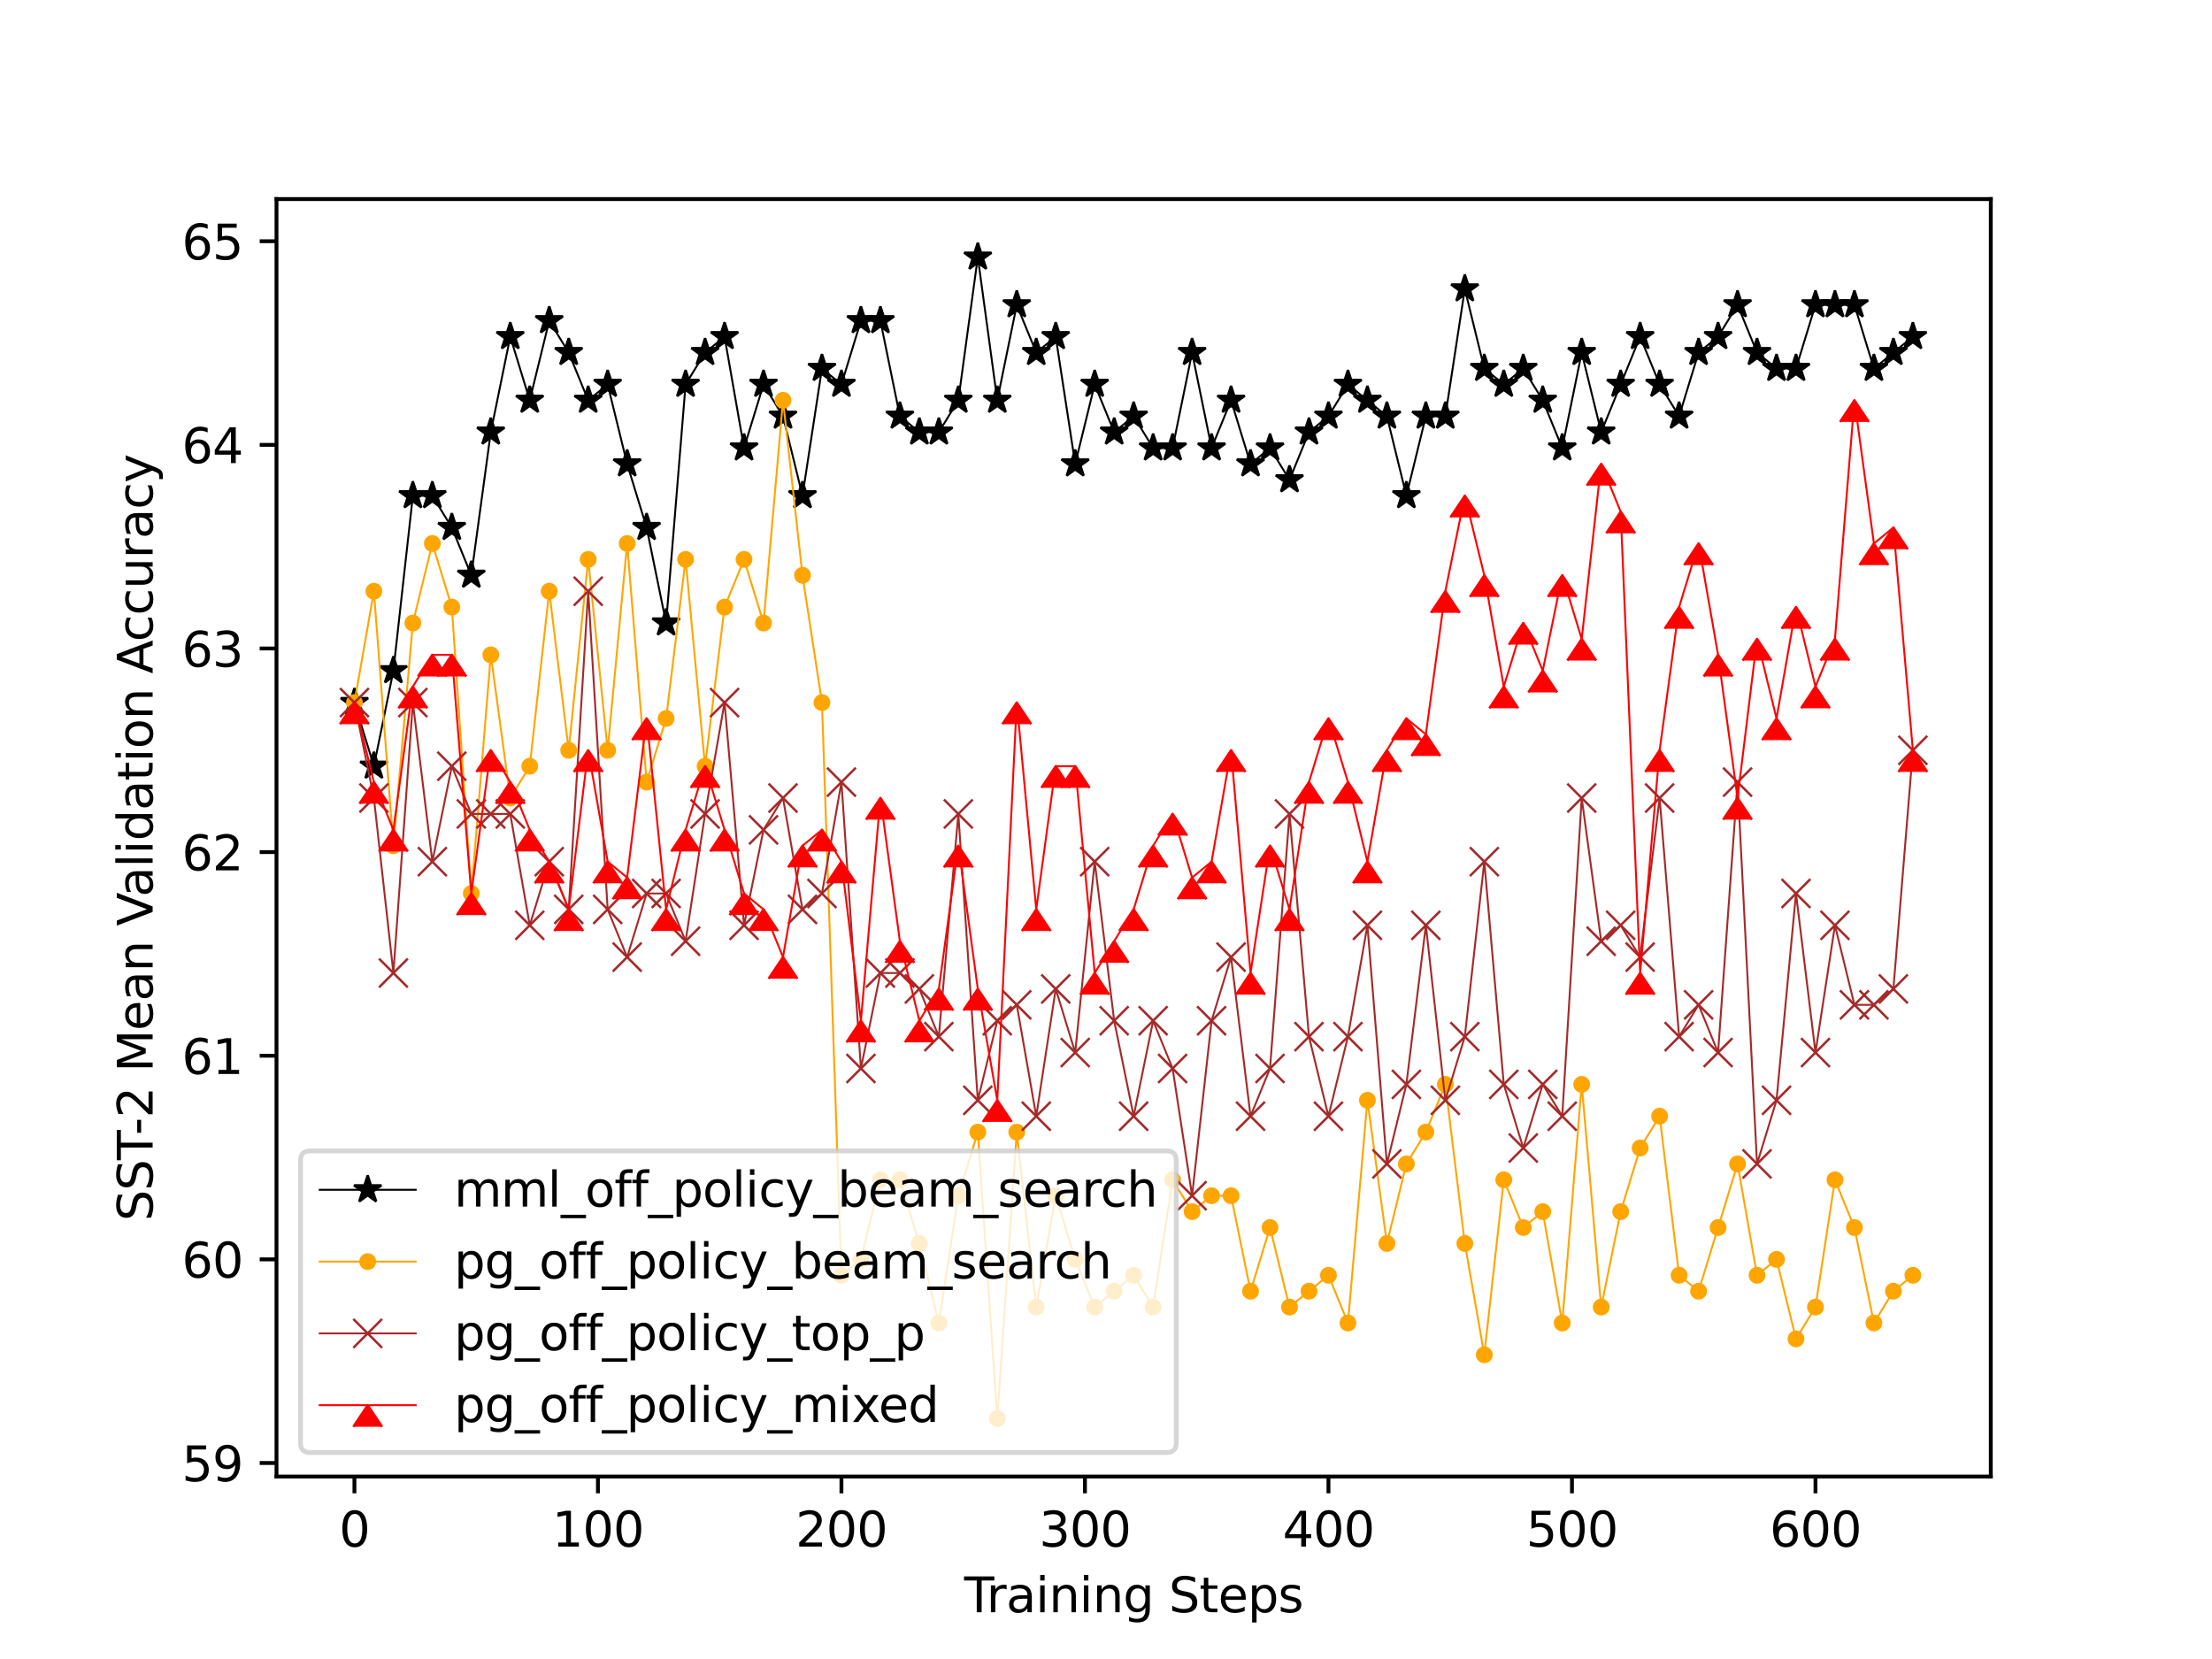 <?xml version="1.0" encoding="utf-8" standalone="no"?>
<!DOCTYPE svg PUBLIC "-//W3C//DTD SVG 1.1//EN"
  "http://www.w3.org/Graphics/SVG/1.1/DTD/svg11.dtd">
<svg xmlns:xlink="http://www.w3.org/1999/xlink" width="460.8pt" height="345.6pt" viewBox="0 0 460.8 345.6" xmlns="http://www.w3.org/2000/svg" version="1.1">
 <defs>
  <style type="text/css">*{stroke-linejoin: round; stroke-linecap: butt}</style>
 </defs>
 <g id="figure_1">
  <g id="patch_1">
   <path d="M 0 345.6 
L 460.8 345.6 
L 460.8 0 
L 0 0 
z
" style="fill: #ffffff"/>
  </g>
  <g id="axes_1">
   <g id="patch_2">
    <path d="M 57.6 307.584 
L 414.72 307.584 
L 414.72 41.472 
L 57.6 41.472 
z
" style="fill: #ffffff"/>
   </g>
   <g id="matplotlib.axis_1">
    <g id="xtick_1">
     <g id="line2d_1">
      <defs>
       <path id="m1aed953328" d="M 0 0 
L 0 3.5 
" style="stroke: #000000; stroke-width: 0.8"/>
      </defs>
      <g>
       <use xlink:href="#m1aed953328" x="73.833" y="307.584" style="stroke: #000000; stroke-width: 0.8"/>
      </g>
     </g>
     <g id="text_1">
      <!-- 0 -->
      <g transform="translate(70.651 322.182)scale(0.1 -0.1)">
       <defs>
        <path id="DejaVuSans-30" d="M 2034 4250 
Q 1547 4250 1301 3770 
Q 1056 3291 1056 2328 
Q 1056 1369 1301 889 
Q 1547 409 2034 409 
Q 2525 409 2770 889 
Q 3016 1369 3016 2328 
Q 3016 3291 2770 3770 
Q 2525 4250 2034 4250 
z
M 2034 4750 
Q 2819 4750 3233 4129 
Q 3647 3509 3647 2328 
Q 3647 1150 3233 529 
Q 2819 -91 2034 -91 
Q 1250 -91 836 529 
Q 422 1150 422 2328 
Q 422 3509 836 4129 
Q 1250 4750 2034 4750 
z
" transform="scale(0.016)"/>
       </defs>
       <use xlink:href="#DejaVuSans-30"/>
      </g>
     </g>
    </g>
    <g id="xtick_2">
     <g id="line2d_2">
      <g>
       <use xlink:href="#m1aed953328" x="124.56" y="307.584" style="stroke: #000000; stroke-width: 0.8"/>
      </g>
     </g>
     <g id="text_2">
      <!-- 100 -->
      <g transform="translate(115.016 322.182)scale(0.1 -0.1)">
       <defs>
        <path id="DejaVuSans-31" d="M 794 531 
L 1825 531 
L 1825 4091 
L 703 3866 
L 703 4441 
L 1819 4666 
L 2450 4666 
L 2450 531 
L 3481 531 
L 3481 0 
L 794 0 
L 794 531 
z
" transform="scale(0.016)"/>
       </defs>
       <use xlink:href="#DejaVuSans-31"/>
       <use xlink:href="#DejaVuSans-30" x="63.623"/>
       <use xlink:href="#DejaVuSans-30" x="127.246"/>
      </g>
     </g>
    </g>
    <g id="xtick_3">
     <g id="line2d_3">
      <g>
       <use xlink:href="#m1aed953328" x="175.287" y="307.584" style="stroke: #000000; stroke-width: 0.8"/>
      </g>
     </g>
     <g id="text_3">
      <!-- 200 -->
      <g transform="translate(165.744 322.182)scale(0.1 -0.1)">
       <defs>
        <path id="DejaVuSans-32" d="M 1228 531 
L 3431 531 
L 3431 0 
L 469 0 
L 469 531 
Q 828 903 1448 1529 
Q 2069 2156 2228 2338 
Q 2531 2678 2651 2914 
Q 2772 3150 2772 3378 
Q 2772 3750 2511 3984 
Q 2250 4219 1831 4219 
Q 1534 4219 1204 4116 
Q 875 4013 500 3803 
L 500 4441 
Q 881 4594 1212 4672 
Q 1544 4750 1819 4750 
Q 2544 4750 2975 4387 
Q 3406 4025 3406 3419 
Q 3406 3131 3298 2873 
Q 3191 2616 2906 2266 
Q 2828 2175 2409 1742 
Q 1991 1309 1228 531 
z
" transform="scale(0.016)"/>
       </defs>
       <use xlink:href="#DejaVuSans-32"/>
       <use xlink:href="#DejaVuSans-30" x="63.623"/>
       <use xlink:href="#DejaVuSans-30" x="127.246"/>
      </g>
     </g>
    </g>
    <g id="xtick_4">
     <g id="line2d_4">
      <g>
       <use xlink:href="#m1aed953328" x="226.015" y="307.584" style="stroke: #000000; stroke-width: 0.8"/>
      </g>
     </g>
     <g id="text_4">
      <!-- 300 -->
      <g transform="translate(216.471 322.182)scale(0.1 -0.1)">
       <defs>
        <path id="DejaVuSans-33" d="M 2597 2516 
Q 3050 2419 3304 2112 
Q 3559 1806 3559 1356 
Q 3559 666 3084 287 
Q 2609 -91 1734 -91 
Q 1441 -91 1130 -33 
Q 819 25 488 141 
L 488 750 
Q 750 597 1062 519 
Q 1375 441 1716 441 
Q 2309 441 2620 675 
Q 2931 909 2931 1356 
Q 2931 1769 2642 2001 
Q 2353 2234 1838 2234 
L 1294 2234 
L 1294 2753 
L 1863 2753 
Q 2328 2753 2575 2939 
Q 2822 3125 2822 3475 
Q 2822 3834 2567 4026 
Q 2313 4219 1838 4219 
Q 1578 4219 1281 4162 
Q 984 4106 628 3988 
L 628 4550 
Q 988 4650 1302 4700 
Q 1616 4750 1894 4750 
Q 2613 4750 3031 4423 
Q 3450 4097 3450 3541 
Q 3450 3153 3228 2886 
Q 3006 2619 2597 2516 
z
" transform="scale(0.016)"/>
       </defs>
       <use xlink:href="#DejaVuSans-33"/>
       <use xlink:href="#DejaVuSans-30" x="63.623"/>
       <use xlink:href="#DejaVuSans-30" x="127.246"/>
      </g>
     </g>
    </g>
    <g id="xtick_5">
     <g id="line2d_5">
      <g>
       <use xlink:href="#m1aed953328" x="276.742" y="307.584" style="stroke: #000000; stroke-width: 0.8"/>
      </g>
     </g>
     <g id="text_5">
      <!-- 400 -->
      <g transform="translate(267.198 322.182)scale(0.1 -0.1)">
       <defs>
        <path id="DejaVuSans-34" d="M 2419 4116 
L 825 1625 
L 2419 1625 
L 2419 4116 
z
M 2253 4666 
L 3047 4666 
L 3047 1625 
L 3713 1625 
L 3713 1100 
L 3047 1100 
L 3047 0 
L 2419 0 
L 2419 1100 
L 313 1100 
L 313 1709 
L 2253 4666 
z
" transform="scale(0.016)"/>
       </defs>
       <use xlink:href="#DejaVuSans-34"/>
       <use xlink:href="#DejaVuSans-30" x="63.623"/>
       <use xlink:href="#DejaVuSans-30" x="127.246"/>
      </g>
     </g>
    </g>
    <g id="xtick_6">
     <g id="line2d_6">
      <g>
       <use xlink:href="#m1aed953328" x="327.469" y="307.584" style="stroke: #000000; stroke-width: 0.8"/>
      </g>
     </g>
     <g id="text_6">
      <!-- 500 -->
      <g transform="translate(317.925 322.182)scale(0.1 -0.1)">
       <defs>
        <path id="DejaVuSans-35" d="M 691 4666 
L 3169 4666 
L 3169 4134 
L 1269 4134 
L 1269 2991 
Q 1406 3038 1543 3061 
Q 1681 3084 1819 3084 
Q 2600 3084 3056 2656 
Q 3513 2228 3513 1497 
Q 3513 744 3044 326 
Q 2575 -91 1722 -91 
Q 1428 -91 1123 -41 
Q 819 9 494 109 
L 494 744 
Q 775 591 1075 516 
Q 1375 441 1709 441 
Q 2250 441 2565 725 
Q 2881 1009 2881 1497 
Q 2881 1984 2565 2268 
Q 2250 2553 1709 2553 
Q 1456 2553 1204 2497 
Q 953 2441 691 2322 
L 691 4666 
z
" transform="scale(0.016)"/>
       </defs>
       <use xlink:href="#DejaVuSans-35"/>
       <use xlink:href="#DejaVuSans-30" x="63.623"/>
       <use xlink:href="#DejaVuSans-30" x="127.246"/>
      </g>
     </g>
    </g>
    <g id="xtick_7">
     <g id="line2d_7">
      <g>
       <use xlink:href="#m1aed953328" x="378.196" y="307.584" style="stroke: #000000; stroke-width: 0.8"/>
      </g>
     </g>
     <g id="text_7">
      <!-- 600 -->
      <g transform="translate(368.653 322.182)scale(0.1 -0.1)">
       <defs>
        <path id="DejaVuSans-36" d="M 2113 2584 
Q 1688 2584 1439 2293 
Q 1191 2003 1191 1497 
Q 1191 994 1439 701 
Q 1688 409 2113 409 
Q 2538 409 2786 701 
Q 3034 994 3034 1497 
Q 3034 2003 2786 2293 
Q 2538 2584 2113 2584 
z
M 3366 4563 
L 3366 3988 
Q 3128 4100 2886 4159 
Q 2644 4219 2406 4219 
Q 1781 4219 1451 3797 
Q 1122 3375 1075 2522 
Q 1259 2794 1537 2939 
Q 1816 3084 2150 3084 
Q 2853 3084 3261 2657 
Q 3669 2231 3669 1497 
Q 3669 778 3244 343 
Q 2819 -91 2113 -91 
Q 1303 -91 875 529 
Q 447 1150 447 2328 
Q 447 3434 972 4092 
Q 1497 4750 2381 4750 
Q 2619 4750 2861 4703 
Q 3103 4656 3366 4563 
z
" transform="scale(0.016)"/>
       </defs>
       <use xlink:href="#DejaVuSans-36"/>
       <use xlink:href="#DejaVuSans-30" x="63.623"/>
       <use xlink:href="#DejaVuSans-30" x="127.246"/>
      </g>
     </g>
    </g>
    <g id="text_8">
     <!-- Training Steps -->
     <g transform="translate(200.855 335.861)scale(0.1 -0.1)">
      <defs>
       <path id="DejaVuSans-54" d="M -19 4666 
L 3928 4666 
L 3928 4134 
L 2272 4134 
L 2272 0 
L 1638 0 
L 1638 4134 
L -19 4134 
L -19 4666 
z
" transform="scale(0.016)"/>
       <path id="DejaVuSans-72" d="M 2631 2963 
Q 2534 3019 2420 3045 
Q 2306 3072 2169 3072 
Q 1681 3072 1420 2755 
Q 1159 2438 1159 1844 
L 1159 0 
L 581 0 
L 581 3500 
L 1159 3500 
L 1159 2956 
Q 1341 3275 1631 3429 
Q 1922 3584 2338 3584 
Q 2397 3584 2469 3576 
Q 2541 3569 2628 3553 
L 2631 2963 
z
" transform="scale(0.016)"/>
       <path id="DejaVuSans-61" d="M 2194 1759 
Q 1497 1759 1228 1600 
Q 959 1441 959 1056 
Q 959 750 1161 570 
Q 1363 391 1709 391 
Q 2188 391 2477 730 
Q 2766 1069 2766 1631 
L 2766 1759 
L 2194 1759 
z
M 3341 1997 
L 3341 0 
L 2766 0 
L 2766 531 
Q 2569 213 2275 61 
Q 1981 -91 1556 -91 
Q 1019 -91 701 211 
Q 384 513 384 1019 
Q 384 1609 779 1909 
Q 1175 2209 1959 2209 
L 2766 2209 
L 2766 2266 
Q 2766 2663 2505 2880 
Q 2244 3097 1772 3097 
Q 1472 3097 1187 3025 
Q 903 2953 641 2809 
L 641 3341 
Q 956 3463 1253 3523 
Q 1550 3584 1831 3584 
Q 2591 3584 2966 3190 
Q 3341 2797 3341 1997 
z
" transform="scale(0.016)"/>
       <path id="DejaVuSans-69" d="M 603 3500 
L 1178 3500 
L 1178 0 
L 603 0 
L 603 3500 
z
M 603 4863 
L 1178 4863 
L 1178 4134 
L 603 4134 
L 603 4863 
z
" transform="scale(0.016)"/>
       <path id="DejaVuSans-6e" d="M 3513 2113 
L 3513 0 
L 2938 0 
L 2938 2094 
Q 2938 2591 2744 2837 
Q 2550 3084 2163 3084 
Q 1697 3084 1428 2787 
Q 1159 2491 1159 1978 
L 1159 0 
L 581 0 
L 581 3500 
L 1159 3500 
L 1159 2956 
Q 1366 3272 1645 3428 
Q 1925 3584 2291 3584 
Q 2894 3584 3203 3211 
Q 3513 2838 3513 2113 
z
" transform="scale(0.016)"/>
       <path id="DejaVuSans-67" d="M 2906 1791 
Q 2906 2416 2648 2759 
Q 2391 3103 1925 3103 
Q 1463 3103 1205 2759 
Q 947 2416 947 1791 
Q 947 1169 1205 825 
Q 1463 481 1925 481 
Q 2391 481 2648 825 
Q 2906 1169 2906 1791 
z
M 3481 434 
Q 3481 -459 3084 -895 
Q 2688 -1331 1869 -1331 
Q 1566 -1331 1297 -1286 
Q 1028 -1241 775 -1147 
L 775 -588 
Q 1028 -725 1275 -790 
Q 1522 -856 1778 -856 
Q 2344 -856 2625 -561 
Q 2906 -266 2906 331 
L 2906 616 
Q 2728 306 2450 153 
Q 2172 0 1784 0 
Q 1141 0 747 490 
Q 353 981 353 1791 
Q 353 2603 747 3093 
Q 1141 3584 1784 3584 
Q 2172 3584 2450 3431 
Q 2728 3278 2906 2969 
L 2906 3500 
L 3481 3500 
L 3481 434 
z
" transform="scale(0.016)"/>
       <path id="DejaVuSans-20" transform="scale(0.016)"/>
       <path id="DejaVuSans-53" d="M 3425 4513 
L 3425 3897 
Q 3066 4069 2747 4153 
Q 2428 4238 2131 4238 
Q 1616 4238 1336 4038 
Q 1056 3838 1056 3469 
Q 1056 3159 1242 3001 
Q 1428 2844 1947 2747 
L 2328 2669 
Q 3034 2534 3370 2195 
Q 3706 1856 3706 1288 
Q 3706 609 3251 259 
Q 2797 -91 1919 -91 
Q 1588 -91 1214 -16 
Q 841 59 441 206 
L 441 856 
Q 825 641 1194 531 
Q 1563 422 1919 422 
Q 2459 422 2753 634 
Q 3047 847 3047 1241 
Q 3047 1584 2836 1778 
Q 2625 1972 2144 2069 
L 1759 2144 
Q 1053 2284 737 2584 
Q 422 2884 422 3419 
Q 422 4038 858 4394 
Q 1294 4750 2059 4750 
Q 2388 4750 2728 4690 
Q 3069 4631 3425 4513 
z
" transform="scale(0.016)"/>
       <path id="DejaVuSans-74" d="M 1172 4494 
L 1172 3500 
L 2356 3500 
L 2356 3053 
L 1172 3053 
L 1172 1153 
Q 1172 725 1289 603 
Q 1406 481 1766 481 
L 2356 481 
L 2356 0 
L 1766 0 
Q 1100 0 847 248 
Q 594 497 594 1153 
L 594 3053 
L 172 3053 
L 172 3500 
L 594 3500 
L 594 4494 
L 1172 4494 
z
" transform="scale(0.016)"/>
       <path id="DejaVuSans-65" d="M 3597 1894 
L 3597 1613 
L 953 1613 
Q 991 1019 1311 708 
Q 1631 397 2203 397 
Q 2534 397 2845 478 
Q 3156 559 3463 722 
L 3463 178 
Q 3153 47 2828 -22 
Q 2503 -91 2169 -91 
Q 1331 -91 842 396 
Q 353 884 353 1716 
Q 353 2575 817 3079 
Q 1281 3584 2069 3584 
Q 2775 3584 3186 3129 
Q 3597 2675 3597 1894 
z
M 3022 2063 
Q 3016 2534 2758 2815 
Q 2500 3097 2075 3097 
Q 1594 3097 1305 2825 
Q 1016 2553 972 2059 
L 3022 2063 
z
" transform="scale(0.016)"/>
       <path id="DejaVuSans-70" d="M 1159 525 
L 1159 -1331 
L 581 -1331 
L 581 3500 
L 1159 3500 
L 1159 2969 
Q 1341 3281 1617 3432 
Q 1894 3584 2278 3584 
Q 2916 3584 3314 3078 
Q 3713 2572 3713 1747 
Q 3713 922 3314 415 
Q 2916 -91 2278 -91 
Q 1894 -91 1617 61 
Q 1341 213 1159 525 
z
M 3116 1747 
Q 3116 2381 2855 2742 
Q 2594 3103 2138 3103 
Q 1681 3103 1420 2742 
Q 1159 2381 1159 1747 
Q 1159 1113 1420 752 
Q 1681 391 2138 391 
Q 2594 391 2855 752 
Q 3116 1113 3116 1747 
z
" transform="scale(0.016)"/>
       <path id="DejaVuSans-73" d="M 2834 3397 
L 2834 2853 
Q 2591 2978 2328 3040 
Q 2066 3103 1784 3103 
Q 1356 3103 1142 2972 
Q 928 2841 928 2578 
Q 928 2378 1081 2264 
Q 1234 2150 1697 2047 
L 1894 2003 
Q 2506 1872 2764 1633 
Q 3022 1394 3022 966 
Q 3022 478 2636 193 
Q 2250 -91 1575 -91 
Q 1294 -91 989 -36 
Q 684 19 347 128 
L 347 722 
Q 666 556 975 473 
Q 1284 391 1588 391 
Q 1994 391 2212 530 
Q 2431 669 2431 922 
Q 2431 1156 2273 1281 
Q 2116 1406 1581 1522 
L 1381 1569 
Q 847 1681 609 1914 
Q 372 2147 372 2553 
Q 372 3047 722 3315 
Q 1072 3584 1716 3584 
Q 2034 3584 2315 3537 
Q 2597 3491 2834 3397 
z
" transform="scale(0.016)"/>
      </defs>
      <use xlink:href="#DejaVuSans-54"/>
      <use xlink:href="#DejaVuSans-72" x="46.334"/>
      <use xlink:href="#DejaVuSans-61" x="87.447"/>
      <use xlink:href="#DejaVuSans-69" x="148.727"/>
      <use xlink:href="#DejaVuSans-6e" x="176.51"/>
      <use xlink:href="#DejaVuSans-69" x="239.889"/>
      <use xlink:href="#DejaVuSans-6e" x="267.672"/>
      <use xlink:href="#DejaVuSans-67" x="331.051"/>
      <use xlink:href="#DejaVuSans-20" x="394.527"/>
      <use xlink:href="#DejaVuSans-53" x="426.314"/>
      <use xlink:href="#DejaVuSans-74" x="489.791"/>
      <use xlink:href="#DejaVuSans-65" x="529"/>
      <use xlink:href="#DejaVuSans-70" x="590.523"/>
      <use xlink:href="#DejaVuSans-73" x="654"/>
     </g>
    </g>
   </g>
   <g id="matplotlib.axis_2">
    <g id="ytick_1">
     <g id="line2d_8">
      <defs>
       <path id="m4ad47e28b2" d="M 0 0 
L -3.5 0 
" style="stroke: #000000; stroke-width: 0.8"/>
      </defs>
      <g>
       <use xlink:href="#m4ad47e28b2" x="57.6" y="304.767" style="stroke: #000000; stroke-width: 0.8"/>
      </g>
     </g>
     <g id="text_9">
      <!-- 59 -->
      <g transform="translate(37.875 308.566)scale(0.1 -0.1)">
       <defs>
        <path id="DejaVuSans-39" d="M 703 97 
L 703 672 
Q 941 559 1184 500 
Q 1428 441 1663 441 
Q 2288 441 2617 861 
Q 2947 1281 2994 2138 
Q 2813 1869 2534 1725 
Q 2256 1581 1919 1581 
Q 1219 1581 811 2004 
Q 403 2428 403 3163 
Q 403 3881 828 4315 
Q 1253 4750 1959 4750 
Q 2769 4750 3195 4129 
Q 3622 3509 3622 2328 
Q 3622 1225 3098 567 
Q 2575 -91 1691 -91 
Q 1453 -91 1209 -44 
Q 966 3 703 97 
z
M 1959 2075 
Q 2384 2075 2632 2365 
Q 2881 2656 2881 3163 
Q 2881 3666 2632 3958 
Q 2384 4250 1959 4250 
Q 1534 4250 1286 3958 
Q 1038 3666 1038 3163 
Q 1038 2656 1286 2365 
Q 1534 2075 1959 2075 
z
" transform="scale(0.016)"/>
       </defs>
       <use xlink:href="#DejaVuSans-35"/>
       <use xlink:href="#DejaVuSans-39" x="63.623"/>
      </g>
     </g>
    </g>
    <g id="ytick_2">
     <g id="line2d_9">
      <g>
       <use xlink:href="#m4ad47e28b2" x="57.6" y="262.348" style="stroke: #000000; stroke-width: 0.8"/>
      </g>
     </g>
     <g id="text_10">
      <!-- 60 -->
      <g transform="translate(37.875 266.147)scale(0.1 -0.1)">
       <use xlink:href="#DejaVuSans-36"/>
       <use xlink:href="#DejaVuSans-30" x="63.623"/>
      </g>
     </g>
    </g>
    <g id="ytick_3">
     <g id="line2d_10">
      <g>
       <use xlink:href="#m4ad47e28b2" x="57.6" y="219.929" style="stroke: #000000; stroke-width: 0.8"/>
      </g>
     </g>
     <g id="text_11">
      <!-- 61 -->
      <g transform="translate(37.875 223.729)scale(0.1 -0.1)">
       <use xlink:href="#DejaVuSans-36"/>
       <use xlink:href="#DejaVuSans-31" x="63.623"/>
      </g>
     </g>
    </g>
    <g id="ytick_4">
     <g id="line2d_11">
      <g>
       <use xlink:href="#m4ad47e28b2" x="57.6" y="177.511" style="stroke: #000000; stroke-width: 0.8"/>
      </g>
     </g>
     <g id="text_12">
      <!-- 62 -->
      <g transform="translate(37.875 181.31)scale(0.1 -0.1)">
       <use xlink:href="#DejaVuSans-36"/>
       <use xlink:href="#DejaVuSans-32" x="63.623"/>
      </g>
     </g>
    </g>
    <g id="ytick_5">
     <g id="line2d_12">
      <g>
       <use xlink:href="#m4ad47e28b2" x="57.6" y="135.092" style="stroke: #000000; stroke-width: 0.8"/>
      </g>
     </g>
     <g id="text_13">
      <!-- 63 -->
      <g transform="translate(37.875 138.891)scale(0.1 -0.1)">
       <use xlink:href="#DejaVuSans-36"/>
       <use xlink:href="#DejaVuSans-33" x="63.623"/>
      </g>
     </g>
    </g>
    <g id="ytick_6">
     <g id="line2d_13">
      <g>
       <use xlink:href="#m4ad47e28b2" x="57.6" y="92.673" style="stroke: #000000; stroke-width: 0.8"/>
      </g>
     </g>
     <g id="text_14">
      <!-- 64 -->
      <g transform="translate(37.875 96.472)scale(0.1 -0.1)">
       <use xlink:href="#DejaVuSans-36"/>
       <use xlink:href="#DejaVuSans-34" x="63.623"/>
      </g>
     </g>
    </g>
    <g id="ytick_7">
     <g id="line2d_14">
      <g>
       <use xlink:href="#m4ad47e28b2" x="57.6" y="50.254" style="stroke: #000000; stroke-width: 0.8"/>
      </g>
     </g>
     <g id="text_15">
      <!-- 65 -->
      <g transform="translate(37.875 54.053)scale(0.1 -0.1)">
       <use xlink:href="#DejaVuSans-36"/>
       <use xlink:href="#DejaVuSans-35" x="63.623"/>
      </g>
     </g>
    </g>
    <g id="text_16">
     <!-- SST-2 Mean Validation Accuracy -->
     <g transform="translate(31.795 254.369)rotate(-90)scale(0.1 -0.1)">
      <defs>
       <path id="DejaVuSans-2d" d="M 313 2009 
L 1997 2009 
L 1997 1497 
L 313 1497 
L 313 2009 
z
" transform="scale(0.016)"/>
       <path id="DejaVuSans-4d" d="M 628 4666 
L 1569 4666 
L 2759 1491 
L 3956 4666 
L 4897 4666 
L 4897 0 
L 4281 0 
L 4281 4097 
L 3078 897 
L 2444 897 
L 1241 4097 
L 1241 0 
L 628 0 
L 628 4666 
z
" transform="scale(0.016)"/>
       <path id="DejaVuSans-56" d="M 1831 0 
L 50 4666 
L 709 4666 
L 2188 738 
L 3669 4666 
L 4325 4666 
L 2547 0 
L 1831 0 
z
" transform="scale(0.016)"/>
       <path id="DejaVuSans-6c" d="M 603 4863 
L 1178 4863 
L 1178 0 
L 603 0 
L 603 4863 
z
" transform="scale(0.016)"/>
       <path id="DejaVuSans-64" d="M 2906 2969 
L 2906 4863 
L 3481 4863 
L 3481 0 
L 2906 0 
L 2906 525 
Q 2725 213 2448 61 
Q 2172 -91 1784 -91 
Q 1150 -91 751 415 
Q 353 922 353 1747 
Q 353 2572 751 3078 
Q 1150 3584 1784 3584 
Q 2172 3584 2448 3432 
Q 2725 3281 2906 2969 
z
M 947 1747 
Q 947 1113 1208 752 
Q 1469 391 1925 391 
Q 2381 391 2643 752 
Q 2906 1113 2906 1747 
Q 2906 2381 2643 2742 
Q 2381 3103 1925 3103 
Q 1469 3103 1208 2742 
Q 947 2381 947 1747 
z
" transform="scale(0.016)"/>
       <path id="DejaVuSans-6f" d="M 1959 3097 
Q 1497 3097 1228 2736 
Q 959 2375 959 1747 
Q 959 1119 1226 758 
Q 1494 397 1959 397 
Q 2419 397 2687 759 
Q 2956 1122 2956 1747 
Q 2956 2369 2687 2733 
Q 2419 3097 1959 3097 
z
M 1959 3584 
Q 2709 3584 3137 3096 
Q 3566 2609 3566 1747 
Q 3566 888 3137 398 
Q 2709 -91 1959 -91 
Q 1206 -91 779 398 
Q 353 888 353 1747 
Q 353 2609 779 3096 
Q 1206 3584 1959 3584 
z
" transform="scale(0.016)"/>
       <path id="DejaVuSans-41" d="M 2188 4044 
L 1331 1722 
L 3047 1722 
L 2188 4044 
z
M 1831 4666 
L 2547 4666 
L 4325 0 
L 3669 0 
L 3244 1197 
L 1141 1197 
L 716 0 
L 50 0 
L 1831 4666 
z
" transform="scale(0.016)"/>
       <path id="DejaVuSans-63" d="M 3122 3366 
L 3122 2828 
Q 2878 2963 2633 3030 
Q 2388 3097 2138 3097 
Q 1578 3097 1268 2742 
Q 959 2388 959 1747 
Q 959 1106 1268 751 
Q 1578 397 2138 397 
Q 2388 397 2633 464 
Q 2878 531 3122 666 
L 3122 134 
Q 2881 22 2623 -34 
Q 2366 -91 2075 -91 
Q 1284 -91 818 406 
Q 353 903 353 1747 
Q 353 2603 823 3093 
Q 1294 3584 2113 3584 
Q 2378 3584 2631 3529 
Q 2884 3475 3122 3366 
z
" transform="scale(0.016)"/>
       <path id="DejaVuSans-75" d="M 544 1381 
L 544 3500 
L 1119 3500 
L 1119 1403 
Q 1119 906 1312 657 
Q 1506 409 1894 409 
Q 2359 409 2629 706 
Q 2900 1003 2900 1516 
L 2900 3500 
L 3475 3500 
L 3475 0 
L 2900 0 
L 2900 538 
Q 2691 219 2414 64 
Q 2138 -91 1772 -91 
Q 1169 -91 856 284 
Q 544 659 544 1381 
z
M 1991 3584 
L 1991 3584 
z
" transform="scale(0.016)"/>
       <path id="DejaVuSans-79" d="M 2059 -325 
Q 1816 -950 1584 -1140 
Q 1353 -1331 966 -1331 
L 506 -1331 
L 506 -850 
L 844 -850 
Q 1081 -850 1212 -737 
Q 1344 -625 1503 -206 
L 1606 56 
L 191 3500 
L 800 3500 
L 1894 763 
L 2988 3500 
L 3597 3500 
L 2059 -325 
z
" transform="scale(0.016)"/>
      </defs>
      <use xlink:href="#DejaVuSans-53"/>
      <use xlink:href="#DejaVuSans-53" x="63.477"/>
      <use xlink:href="#DejaVuSans-54" x="126.953"/>
      <use xlink:href="#DejaVuSans-2d" x="178.912"/>
      <use xlink:href="#DejaVuSans-32" x="214.996"/>
      <use xlink:href="#DejaVuSans-20" x="278.619"/>
      <use xlink:href="#DejaVuSans-4d" x="310.406"/>
      <use xlink:href="#DejaVuSans-65" x="396.686"/>
      <use xlink:href="#DejaVuSans-61" x="458.209"/>
      <use xlink:href="#DejaVuSans-6e" x="519.488"/>
      <use xlink:href="#DejaVuSans-20" x="582.867"/>
      <use xlink:href="#DejaVuSans-56" x="614.654"/>
      <use xlink:href="#DejaVuSans-61" x="675.312"/>
      <use xlink:href="#DejaVuSans-6c" x="736.592"/>
      <use xlink:href="#DejaVuSans-69" x="764.375"/>
      <use xlink:href="#DejaVuSans-64" x="792.158"/>
      <use xlink:href="#DejaVuSans-61" x="855.635"/>
      <use xlink:href="#DejaVuSans-74" x="916.914"/>
      <use xlink:href="#DejaVuSans-69" x="956.123"/>
      <use xlink:href="#DejaVuSans-6f" x="983.906"/>
      <use xlink:href="#DejaVuSans-6e" x="1045.088"/>
      <use xlink:href="#DejaVuSans-20" x="1108.467"/>
      <use xlink:href="#DejaVuSans-41" x="1140.254"/>
      <use xlink:href="#DejaVuSans-63" x="1206.912"/>
      <use xlink:href="#DejaVuSans-63" x="1261.893"/>
      <use xlink:href="#DejaVuSans-75" x="1316.873"/>
      <use xlink:href="#DejaVuSans-72" x="1380.252"/>
      <use xlink:href="#DejaVuSans-61" x="1421.365"/>
      <use xlink:href="#DejaVuSans-63" x="1482.645"/>
      <use xlink:href="#DejaVuSans-79" x="1537.625"/>
     </g>
    </g>
   </g>
   <g id="line2d_15">
    <path d="M 73.833 146.359 
L 77.891 159.615 
L 81.949 139.731 
L 86.007 103.278 
L 90.065 103.278 
L 94.124 109.906 
L 98.182 119.847 
L 102.24 90.022 
L 106.298 70.138 
L 110.356 83.394 
L 114.415 66.824 
L 118.473 73.452 
L 122.531 83.394 
L 126.589 80.08 
L 130.647 96.65 
L 134.705 109.906 
L 138.764 129.789 
L 142.822 80.08 
L 146.88 73.452 
L 150.938 70.138 
L 154.996 93.336 
L 159.055 80.08 
L 163.113 86.708 
L 167.171 103.278 
L 171.229 76.766 
L 175.287 80.08 
L 179.345 66.824 
L 183.404 66.824 
L 187.462 86.708 
L 191.52 90.022 
L 195.578 90.022 
L 199.636 83.394 
L 203.695 53.568 
L 207.753 83.394 
L 211.811 63.51 
L 215.869 73.452 
L 219.927 70.138 
L 223.985 96.65 
L 228.044 80.08 
L 232.102 90.022 
L 236.16 86.708 
L 240.218 93.336 
L 244.276 93.336 
L 248.335 73.452 
L 252.393 93.336 
L 256.451 83.394 
L 260.509 96.65 
L 264.567 93.336 
L 268.625 99.964 
L 272.684 90.022 
L 276.742 86.708 
L 280.8 80.08 
L 284.858 83.394 
L 288.916 86.708 
L 292.975 103.278 
L 297.033 86.708 
L 301.091 86.708 
L 305.149 60.196 
L 309.207 76.766 
L 313.265 80.08 
L 317.324 76.766 
L 321.382 83.394 
L 325.44 93.336 
L 329.498 73.452 
L 333.556 90.022 
L 337.615 80.08 
L 341.673 70.138 
L 345.731 80.08 
L 349.789 86.708 
L 353.847 73.452 
L 357.905 70.138 
L 361.964 63.51 
L 366.022 73.452 
L 370.08 76.766 
L 374.138 76.766 
L 378.196 63.51 
L 382.255 63.51 
L 386.313 63.51 
L 390.371 76.766 
L 394.429 73.452 
L 398.487 70.138 
" clip-path="url(#p77602eeedb)" style="fill: none; stroke: #000000; stroke-width: 0.4; stroke-linecap: square"/>
    <defs>
     <path id="m87ae62cbb5" d="M 0 -3 
L -0.674 -0.927 
L -2.853 -0.927 
L -1.09 0.354 
L -1.763 2.427 
L -0 1.146 
L 1.763 2.427 
L 1.09 0.354 
L 2.853 -0.927 
L 0.674 -0.927 
z
" style="stroke: #000000; stroke-width: 0.5; stroke-linejoin: bevel"/>
    </defs>
    <g clip-path="url(#p77602eeedb)">
     <use xlink:href="#m87ae62cbb5" x="73.833" y="146.359" style="stroke: #000000; stroke-width: 0.5; stroke-linejoin: bevel"/>
     <use xlink:href="#m87ae62cbb5" x="77.891" y="159.615" style="stroke: #000000; stroke-width: 0.5; stroke-linejoin: bevel"/>
     <use xlink:href="#m87ae62cbb5" x="81.949" y="139.731" style="stroke: #000000; stroke-width: 0.5; stroke-linejoin: bevel"/>
     <use xlink:href="#m87ae62cbb5" x="86.007" y="103.278" style="stroke: #000000; stroke-width: 0.5; stroke-linejoin: bevel"/>
     <use xlink:href="#m87ae62cbb5" x="90.065" y="103.278" style="stroke: #000000; stroke-width: 0.5; stroke-linejoin: bevel"/>
     <use xlink:href="#m87ae62cbb5" x="94.124" y="109.906" style="stroke: #000000; stroke-width: 0.5; stroke-linejoin: bevel"/>
     <use xlink:href="#m87ae62cbb5" x="98.182" y="119.847" style="stroke: #000000; stroke-width: 0.5; stroke-linejoin: bevel"/>
     <use xlink:href="#m87ae62cbb5" x="102.24" y="90.022" style="stroke: #000000; stroke-width: 0.5; stroke-linejoin: bevel"/>
     <use xlink:href="#m87ae62cbb5" x="106.298" y="70.138" style="stroke: #000000; stroke-width: 0.5; stroke-linejoin: bevel"/>
     <use xlink:href="#m87ae62cbb5" x="110.356" y="83.394" style="stroke: #000000; stroke-width: 0.5; stroke-linejoin: bevel"/>
     <use xlink:href="#m87ae62cbb5" x="114.415" y="66.824" style="stroke: #000000; stroke-width: 0.5; stroke-linejoin: bevel"/>
     <use xlink:href="#m87ae62cbb5" x="118.473" y="73.452" style="stroke: #000000; stroke-width: 0.5; stroke-linejoin: bevel"/>
     <use xlink:href="#m87ae62cbb5" x="122.531" y="83.394" style="stroke: #000000; stroke-width: 0.5; stroke-linejoin: bevel"/>
     <use xlink:href="#m87ae62cbb5" x="126.589" y="80.08" style="stroke: #000000; stroke-width: 0.5; stroke-linejoin: bevel"/>
     <use xlink:href="#m87ae62cbb5" x="130.647" y="96.65" style="stroke: #000000; stroke-width: 0.5; stroke-linejoin: bevel"/>
     <use xlink:href="#m87ae62cbb5" x="134.705" y="109.906" style="stroke: #000000; stroke-width: 0.5; stroke-linejoin: bevel"/>
     <use xlink:href="#m87ae62cbb5" x="138.764" y="129.789" style="stroke: #000000; stroke-width: 0.5; stroke-linejoin: bevel"/>
     <use xlink:href="#m87ae62cbb5" x="142.822" y="80.08" style="stroke: #000000; stroke-width: 0.5; stroke-linejoin: bevel"/>
     <use xlink:href="#m87ae62cbb5" x="146.88" y="73.452" style="stroke: #000000; stroke-width: 0.5; stroke-linejoin: bevel"/>
     <use xlink:href="#m87ae62cbb5" x="150.938" y="70.138" style="stroke: #000000; stroke-width: 0.5; stroke-linejoin: bevel"/>
     <use xlink:href="#m87ae62cbb5" x="154.996" y="93.336" style="stroke: #000000; stroke-width: 0.5; stroke-linejoin: bevel"/>
     <use xlink:href="#m87ae62cbb5" x="159.055" y="80.08" style="stroke: #000000; stroke-width: 0.5; stroke-linejoin: bevel"/>
     <use xlink:href="#m87ae62cbb5" x="163.113" y="86.708" style="stroke: #000000; stroke-width: 0.5; stroke-linejoin: bevel"/>
     <use xlink:href="#m87ae62cbb5" x="167.171" y="103.278" style="stroke: #000000; stroke-width: 0.5; stroke-linejoin: bevel"/>
     <use xlink:href="#m87ae62cbb5" x="171.229" y="76.766" style="stroke: #000000; stroke-width: 0.5; stroke-linejoin: bevel"/>
     <use xlink:href="#m87ae62cbb5" x="175.287" y="80.08" style="stroke: #000000; stroke-width: 0.5; stroke-linejoin: bevel"/>
     <use xlink:href="#m87ae62cbb5" x="179.345" y="66.824" style="stroke: #000000; stroke-width: 0.5; stroke-linejoin: bevel"/>
     <use xlink:href="#m87ae62cbb5" x="183.404" y="66.824" style="stroke: #000000; stroke-width: 0.5; stroke-linejoin: bevel"/>
     <use xlink:href="#m87ae62cbb5" x="187.462" y="86.708" style="stroke: #000000; stroke-width: 0.5; stroke-linejoin: bevel"/>
     <use xlink:href="#m87ae62cbb5" x="191.52" y="90.022" style="stroke: #000000; stroke-width: 0.5; stroke-linejoin: bevel"/>
     <use xlink:href="#m87ae62cbb5" x="195.578" y="90.022" style="stroke: #000000; stroke-width: 0.5; stroke-linejoin: bevel"/>
     <use xlink:href="#m87ae62cbb5" x="199.636" y="83.394" style="stroke: #000000; stroke-width: 0.5; stroke-linejoin: bevel"/>
     <use xlink:href="#m87ae62cbb5" x="203.695" y="53.568" style="stroke: #000000; stroke-width: 0.5; stroke-linejoin: bevel"/>
     <use xlink:href="#m87ae62cbb5" x="207.753" y="83.394" style="stroke: #000000; stroke-width: 0.5; stroke-linejoin: bevel"/>
     <use xlink:href="#m87ae62cbb5" x="211.811" y="63.51" style="stroke: #000000; stroke-width: 0.5; stroke-linejoin: bevel"/>
     <use xlink:href="#m87ae62cbb5" x="215.869" y="73.452" style="stroke: #000000; stroke-width: 0.5; stroke-linejoin: bevel"/>
     <use xlink:href="#m87ae62cbb5" x="219.927" y="70.138" style="stroke: #000000; stroke-width: 0.5; stroke-linejoin: bevel"/>
     <use xlink:href="#m87ae62cbb5" x="223.985" y="96.65" style="stroke: #000000; stroke-width: 0.5; stroke-linejoin: bevel"/>
     <use xlink:href="#m87ae62cbb5" x="228.044" y="80.08" style="stroke: #000000; stroke-width: 0.5; stroke-linejoin: bevel"/>
     <use xlink:href="#m87ae62cbb5" x="232.102" y="90.022" style="stroke: #000000; stroke-width: 0.5; stroke-linejoin: bevel"/>
     <use xlink:href="#m87ae62cbb5" x="236.16" y="86.708" style="stroke: #000000; stroke-width: 0.5; stroke-linejoin: bevel"/>
     <use xlink:href="#m87ae62cbb5" x="240.218" y="93.336" style="stroke: #000000; stroke-width: 0.5; stroke-linejoin: bevel"/>
     <use xlink:href="#m87ae62cbb5" x="244.276" y="93.336" style="stroke: #000000; stroke-width: 0.5; stroke-linejoin: bevel"/>
     <use xlink:href="#m87ae62cbb5" x="248.335" y="73.452" style="stroke: #000000; stroke-width: 0.5; stroke-linejoin: bevel"/>
     <use xlink:href="#m87ae62cbb5" x="252.393" y="93.336" style="stroke: #000000; stroke-width: 0.5; stroke-linejoin: bevel"/>
     <use xlink:href="#m87ae62cbb5" x="256.451" y="83.394" style="stroke: #000000; stroke-width: 0.5; stroke-linejoin: bevel"/>
     <use xlink:href="#m87ae62cbb5" x="260.509" y="96.65" style="stroke: #000000; stroke-width: 0.5; stroke-linejoin: bevel"/>
     <use xlink:href="#m87ae62cbb5" x="264.567" y="93.336" style="stroke: #000000; stroke-width: 0.5; stroke-linejoin: bevel"/>
     <use xlink:href="#m87ae62cbb5" x="268.625" y="99.964" style="stroke: #000000; stroke-width: 0.5; stroke-linejoin: bevel"/>
     <use xlink:href="#m87ae62cbb5" x="272.684" y="90.022" style="stroke: #000000; stroke-width: 0.5; stroke-linejoin: bevel"/>
     <use xlink:href="#m87ae62cbb5" x="276.742" y="86.708" style="stroke: #000000; stroke-width: 0.5; stroke-linejoin: bevel"/>
     <use xlink:href="#m87ae62cbb5" x="280.8" y="80.08" style="stroke: #000000; stroke-width: 0.5; stroke-linejoin: bevel"/>
     <use xlink:href="#m87ae62cbb5" x="284.858" y="83.394" style="stroke: #000000; stroke-width: 0.5; stroke-linejoin: bevel"/>
     <use xlink:href="#m87ae62cbb5" x="288.916" y="86.708" style="stroke: #000000; stroke-width: 0.5; stroke-linejoin: bevel"/>
     <use xlink:href="#m87ae62cbb5" x="292.975" y="103.278" style="stroke: #000000; stroke-width: 0.5; stroke-linejoin: bevel"/>
     <use xlink:href="#m87ae62cbb5" x="297.033" y="86.708" style="stroke: #000000; stroke-width: 0.5; stroke-linejoin: bevel"/>
     <use xlink:href="#m87ae62cbb5" x="301.091" y="86.708" style="stroke: #000000; stroke-width: 0.5; stroke-linejoin: bevel"/>
     <use xlink:href="#m87ae62cbb5" x="305.149" y="60.196" style="stroke: #000000; stroke-width: 0.5; stroke-linejoin: bevel"/>
     <use xlink:href="#m87ae62cbb5" x="309.207" y="76.766" style="stroke: #000000; stroke-width: 0.5; stroke-linejoin: bevel"/>
     <use xlink:href="#m87ae62cbb5" x="313.265" y="80.08" style="stroke: #000000; stroke-width: 0.5; stroke-linejoin: bevel"/>
     <use xlink:href="#m87ae62cbb5" x="317.324" y="76.766" style="stroke: #000000; stroke-width: 0.5; stroke-linejoin: bevel"/>
     <use xlink:href="#m87ae62cbb5" x="321.382" y="83.394" style="stroke: #000000; stroke-width: 0.5; stroke-linejoin: bevel"/>
     <use xlink:href="#m87ae62cbb5" x="325.44" y="93.336" style="stroke: #000000; stroke-width: 0.5; stroke-linejoin: bevel"/>
     <use xlink:href="#m87ae62cbb5" x="329.498" y="73.452" style="stroke: #000000; stroke-width: 0.5; stroke-linejoin: bevel"/>
     <use xlink:href="#m87ae62cbb5" x="333.556" y="90.022" style="stroke: #000000; stroke-width: 0.5; stroke-linejoin: bevel"/>
     <use xlink:href="#m87ae62cbb5" x="337.615" y="80.08" style="stroke: #000000; stroke-width: 0.5; stroke-linejoin: bevel"/>
     <use xlink:href="#m87ae62cbb5" x="341.673" y="70.138" style="stroke: #000000; stroke-width: 0.5; stroke-linejoin: bevel"/>
     <use xlink:href="#m87ae62cbb5" x="345.731" y="80.08" style="stroke: #000000; stroke-width: 0.5; stroke-linejoin: bevel"/>
     <use xlink:href="#m87ae62cbb5" x="349.789" y="86.708" style="stroke: #000000; stroke-width: 0.5; stroke-linejoin: bevel"/>
     <use xlink:href="#m87ae62cbb5" x="353.847" y="73.452" style="stroke: #000000; stroke-width: 0.5; stroke-linejoin: bevel"/>
     <use xlink:href="#m87ae62cbb5" x="357.905" y="70.138" style="stroke: #000000; stroke-width: 0.5; stroke-linejoin: bevel"/>
     <use xlink:href="#m87ae62cbb5" x="361.964" y="63.51" style="stroke: #000000; stroke-width: 0.5; stroke-linejoin: bevel"/>
     <use xlink:href="#m87ae62cbb5" x="366.022" y="73.452" style="stroke: #000000; stroke-width: 0.5; stroke-linejoin: bevel"/>
     <use xlink:href="#m87ae62cbb5" x="370.08" y="76.766" style="stroke: #000000; stroke-width: 0.5; stroke-linejoin: bevel"/>
     <use xlink:href="#m87ae62cbb5" x="374.138" y="76.766" style="stroke: #000000; stroke-width: 0.5; stroke-linejoin: bevel"/>
     <use xlink:href="#m87ae62cbb5" x="378.196" y="63.51" style="stroke: #000000; stroke-width: 0.5; stroke-linejoin: bevel"/>
     <use xlink:href="#m87ae62cbb5" x="382.255" y="63.51" style="stroke: #000000; stroke-width: 0.5; stroke-linejoin: bevel"/>
     <use xlink:href="#m87ae62cbb5" x="386.313" y="63.51" style="stroke: #000000; stroke-width: 0.5; stroke-linejoin: bevel"/>
     <use xlink:href="#m87ae62cbb5" x="390.371" y="76.766" style="stroke: #000000; stroke-width: 0.5; stroke-linejoin: bevel"/>
     <use xlink:href="#m87ae62cbb5" x="394.429" y="73.452" style="stroke: #000000; stroke-width: 0.5; stroke-linejoin: bevel"/>
     <use xlink:href="#m87ae62cbb5" x="398.487" y="70.138" style="stroke: #000000; stroke-width: 0.5; stroke-linejoin: bevel"/>
    </g>
   </g>
   <g id="line2d_16">
    <path d="M 73.833 146.359 
L 77.891 123.161 
L 81.949 176.185 
L 86.007 129.789 
L 90.065 113.22 
L 94.124 126.475 
L 98.182 186.127 
L 102.24 136.417 
L 106.298 166.243 
L 110.356 159.615 
L 114.415 123.161 
L 118.473 156.301 
L 122.531 116.533 
L 126.589 156.301 
L 130.647 113.22 
L 134.705 162.929 
L 138.764 149.673 
L 142.822 116.533 
L 146.88 159.615 
L 150.938 126.475 
L 154.996 116.533 
L 159.055 129.789 
L 163.113 83.394 
L 167.171 119.847 
L 171.229 146.359 
L 175.287 265.662 
L 179.345 262.348 
L 183.404 245.778 
L 187.462 245.778 
L 191.52 259.034 
L 195.578 275.604 
L 199.636 249.092 
L 203.695 235.836 
L 207.753 295.488 
L 211.811 235.836 
L 215.869 272.29 
L 219.927 249.092 
L 223.985 262.348 
L 228.044 272.29 
L 232.102 268.976 
L 236.16 265.662 
L 240.218 272.29 
L 244.276 245.778 
L 248.335 252.406 
L 252.393 249.092 
L 256.451 249.092 
L 260.509 268.976 
L 264.567 255.72 
L 268.625 272.29 
L 272.684 268.976 
L 276.742 265.662 
L 280.8 275.604 
L 284.858 229.209 
L 288.916 259.034 
L 292.975 242.464 
L 297.033 235.836 
L 301.091 225.895 
L 305.149 259.034 
L 309.207 282.232 
L 313.265 245.778 
L 317.324 255.72 
L 321.382 252.406 
L 325.44 275.604 
L 329.498 225.895 
L 333.556 272.29 
L 337.615 252.406 
L 341.673 239.15 
L 345.731 232.523 
L 349.789 265.662 
L 353.847 268.976 
L 357.905 255.72 
L 361.964 242.464 
L 366.022 265.662 
L 370.08 262.348 
L 374.138 278.918 
L 378.196 272.29 
L 382.255 245.778 
L 386.313 255.72 
L 390.371 275.604 
L 394.429 268.976 
L 398.487 265.662 
" clip-path="url(#p77602eeedb)" style="fill: none; stroke: #ffa500; stroke-width: 0.4; stroke-linecap: square"/>
    <defs>
     <path id="mc739351550" d="M 0 1.5 
C 0.398 1.5 0.779 1.342 1.061 1.061 
C 1.342 0.779 1.5 0.398 1.5 0 
C 1.5 -0.398 1.342 -0.779 1.061 -1.061 
C 0.779 -1.342 0.398 -1.5 0 -1.5 
C -0.398 -1.5 -0.779 -1.342 -1.061 -1.061 
C -1.342 -0.779 -1.5 -0.398 -1.5 0 
C -1.5 0.398 -1.342 0.779 -1.061 1.061 
C -0.779 1.342 -0.398 1.5 0 1.5 
z
" style="stroke: #ffa500; stroke-width: 0.5"/>
    </defs>
    <g clip-path="url(#p77602eeedb)">
     <use xlink:href="#mc739351550" x="73.833" y="146.359" style="fill: #ffa500; stroke: #ffa500; stroke-width: 0.5"/>
     <use xlink:href="#mc739351550" x="77.891" y="123.161" style="fill: #ffa500; stroke: #ffa500; stroke-width: 0.5"/>
     <use xlink:href="#mc739351550" x="81.949" y="176.185" style="fill: #ffa500; stroke: #ffa500; stroke-width: 0.5"/>
     <use xlink:href="#mc739351550" x="86.007" y="129.789" style="fill: #ffa500; stroke: #ffa500; stroke-width: 0.5"/>
     <use xlink:href="#mc739351550" x="90.065" y="113.22" style="fill: #ffa500; stroke: #ffa500; stroke-width: 0.5"/>
     <use xlink:href="#mc739351550" x="94.124" y="126.475" style="fill: #ffa500; stroke: #ffa500; stroke-width: 0.5"/>
     <use xlink:href="#mc739351550" x="98.182" y="186.127" style="fill: #ffa500; stroke: #ffa500; stroke-width: 0.5"/>
     <use xlink:href="#mc739351550" x="102.24" y="136.417" style="fill: #ffa500; stroke: #ffa500; stroke-width: 0.5"/>
     <use xlink:href="#mc739351550" x="106.298" y="166.243" style="fill: #ffa500; stroke: #ffa500; stroke-width: 0.5"/>
     <use xlink:href="#mc739351550" x="110.356" y="159.615" style="fill: #ffa500; stroke: #ffa500; stroke-width: 0.5"/>
     <use xlink:href="#mc739351550" x="114.415" y="123.161" style="fill: #ffa500; stroke: #ffa500; stroke-width: 0.5"/>
     <use xlink:href="#mc739351550" x="118.473" y="156.301" style="fill: #ffa500; stroke: #ffa500; stroke-width: 0.5"/>
     <use xlink:href="#mc739351550" x="122.531" y="116.533" style="fill: #ffa500; stroke: #ffa500; stroke-width: 0.5"/>
     <use xlink:href="#mc739351550" x="126.589" y="156.301" style="fill: #ffa500; stroke: #ffa500; stroke-width: 0.5"/>
     <use xlink:href="#mc739351550" x="130.647" y="113.22" style="fill: #ffa500; stroke: #ffa500; stroke-width: 0.5"/>
     <use xlink:href="#mc739351550" x="134.705" y="162.929" style="fill: #ffa500; stroke: #ffa500; stroke-width: 0.5"/>
     <use xlink:href="#mc739351550" x="138.764" y="149.673" style="fill: #ffa500; stroke: #ffa500; stroke-width: 0.5"/>
     <use xlink:href="#mc739351550" x="142.822" y="116.533" style="fill: #ffa500; stroke: #ffa500; stroke-width: 0.5"/>
     <use xlink:href="#mc739351550" x="146.88" y="159.615" style="fill: #ffa500; stroke: #ffa500; stroke-width: 0.5"/>
     <use xlink:href="#mc739351550" x="150.938" y="126.475" style="fill: #ffa500; stroke: #ffa500; stroke-width: 0.5"/>
     <use xlink:href="#mc739351550" x="154.996" y="116.533" style="fill: #ffa500; stroke: #ffa500; stroke-width: 0.5"/>
     <use xlink:href="#mc739351550" x="159.055" y="129.789" style="fill: #ffa500; stroke: #ffa500; stroke-width: 0.5"/>
     <use xlink:href="#mc739351550" x="163.113" y="83.394" style="fill: #ffa500; stroke: #ffa500; stroke-width: 0.5"/>
     <use xlink:href="#mc739351550" x="167.171" y="119.847" style="fill: #ffa500; stroke: #ffa500; stroke-width: 0.5"/>
     <use xlink:href="#mc739351550" x="171.229" y="146.359" style="fill: #ffa500; stroke: #ffa500; stroke-width: 0.5"/>
     <use xlink:href="#mc739351550" x="175.287" y="265.662" style="fill: #ffa500; stroke: #ffa500; stroke-width: 0.5"/>
     <use xlink:href="#mc739351550" x="179.345" y="262.348" style="fill: #ffa500; stroke: #ffa500; stroke-width: 0.5"/>
     <use xlink:href="#mc739351550" x="183.404" y="245.778" style="fill: #ffa500; stroke: #ffa500; stroke-width: 0.5"/>
     <use xlink:href="#mc739351550" x="187.462" y="245.778" style="fill: #ffa500; stroke: #ffa500; stroke-width: 0.5"/>
     <use xlink:href="#mc739351550" x="191.52" y="259.034" style="fill: #ffa500; stroke: #ffa500; stroke-width: 0.5"/>
     <use xlink:href="#mc739351550" x="195.578" y="275.604" style="fill: #ffa500; stroke: #ffa500; stroke-width: 0.5"/>
     <use xlink:href="#mc739351550" x="199.636" y="249.092" style="fill: #ffa500; stroke: #ffa500; stroke-width: 0.5"/>
     <use xlink:href="#mc739351550" x="203.695" y="235.836" style="fill: #ffa500; stroke: #ffa500; stroke-width: 0.5"/>
     <use xlink:href="#mc739351550" x="207.753" y="295.488" style="fill: #ffa500; stroke: #ffa500; stroke-width: 0.5"/>
     <use xlink:href="#mc739351550" x="211.811" y="235.836" style="fill: #ffa500; stroke: #ffa500; stroke-width: 0.5"/>
     <use xlink:href="#mc739351550" x="215.869" y="272.29" style="fill: #ffa500; stroke: #ffa500; stroke-width: 0.5"/>
     <use xlink:href="#mc739351550" x="219.927" y="249.092" style="fill: #ffa500; stroke: #ffa500; stroke-width: 0.5"/>
     <use xlink:href="#mc739351550" x="223.985" y="262.348" style="fill: #ffa500; stroke: #ffa500; stroke-width: 0.5"/>
     <use xlink:href="#mc739351550" x="228.044" y="272.29" style="fill: #ffa500; stroke: #ffa500; stroke-width: 0.5"/>
     <use xlink:href="#mc739351550" x="232.102" y="268.976" style="fill: #ffa500; stroke: #ffa500; stroke-width: 0.5"/>
     <use xlink:href="#mc739351550" x="236.16" y="265.662" style="fill: #ffa500; stroke: #ffa500; stroke-width: 0.5"/>
     <use xlink:href="#mc739351550" x="240.218" y="272.29" style="fill: #ffa500; stroke: #ffa500; stroke-width: 0.5"/>
     <use xlink:href="#mc739351550" x="244.276" y="245.778" style="fill: #ffa500; stroke: #ffa500; stroke-width: 0.5"/>
     <use xlink:href="#mc739351550" x="248.335" y="252.406" style="fill: #ffa500; stroke: #ffa500; stroke-width: 0.5"/>
     <use xlink:href="#mc739351550" x="252.393" y="249.092" style="fill: #ffa500; stroke: #ffa500; stroke-width: 0.5"/>
     <use xlink:href="#mc739351550" x="256.451" y="249.092" style="fill: #ffa500; stroke: #ffa500; stroke-width: 0.5"/>
     <use xlink:href="#mc739351550" x="260.509" y="268.976" style="fill: #ffa500; stroke: #ffa500; stroke-width: 0.5"/>
     <use xlink:href="#mc739351550" x="264.567" y="255.72" style="fill: #ffa500; stroke: #ffa500; stroke-width: 0.5"/>
     <use xlink:href="#mc739351550" x="268.625" y="272.29" style="fill: #ffa500; stroke: #ffa500; stroke-width: 0.5"/>
     <use xlink:href="#mc739351550" x="272.684" y="268.976" style="fill: #ffa500; stroke: #ffa500; stroke-width: 0.5"/>
     <use xlink:href="#mc739351550" x="276.742" y="265.662" style="fill: #ffa500; stroke: #ffa500; stroke-width: 0.5"/>
     <use xlink:href="#mc739351550" x="280.8" y="275.604" style="fill: #ffa500; stroke: #ffa500; stroke-width: 0.5"/>
     <use xlink:href="#mc739351550" x="284.858" y="229.209" style="fill: #ffa500; stroke: #ffa500; stroke-width: 0.5"/>
     <use xlink:href="#mc739351550" x="288.916" y="259.034" style="fill: #ffa500; stroke: #ffa500; stroke-width: 0.5"/>
     <use xlink:href="#mc739351550" x="292.975" y="242.464" style="fill: #ffa500; stroke: #ffa500; stroke-width: 0.5"/>
     <use xlink:href="#mc739351550" x="297.033" y="235.836" style="fill: #ffa500; stroke: #ffa500; stroke-width: 0.5"/>
     <use xlink:href="#mc739351550" x="301.091" y="225.895" style="fill: #ffa500; stroke: #ffa500; stroke-width: 0.5"/>
     <use xlink:href="#mc739351550" x="305.149" y="259.034" style="fill: #ffa500; stroke: #ffa500; stroke-width: 0.5"/>
     <use xlink:href="#mc739351550" x="309.207" y="282.232" style="fill: #ffa500; stroke: #ffa500; stroke-width: 0.5"/>
     <use xlink:href="#mc739351550" x="313.265" y="245.778" style="fill: #ffa500; stroke: #ffa500; stroke-width: 0.5"/>
     <use xlink:href="#mc739351550" x="317.324" y="255.72" style="fill: #ffa500; stroke: #ffa500; stroke-width: 0.5"/>
     <use xlink:href="#mc739351550" x="321.382" y="252.406" style="fill: #ffa500; stroke: #ffa500; stroke-width: 0.5"/>
     <use xlink:href="#mc739351550" x="325.44" y="275.604" style="fill: #ffa500; stroke: #ffa500; stroke-width: 0.5"/>
     <use xlink:href="#mc739351550" x="329.498" y="225.895" style="fill: #ffa500; stroke: #ffa500; stroke-width: 0.5"/>
     <use xlink:href="#mc739351550" x="333.556" y="272.29" style="fill: #ffa500; stroke: #ffa500; stroke-width: 0.5"/>
     <use xlink:href="#mc739351550" x="337.615" y="252.406" style="fill: #ffa500; stroke: #ffa500; stroke-width: 0.5"/>
     <use xlink:href="#mc739351550" x="341.673" y="239.15" style="fill: #ffa500; stroke: #ffa500; stroke-width: 0.5"/>
     <use xlink:href="#mc739351550" x="345.731" y="232.523" style="fill: #ffa500; stroke: #ffa500; stroke-width: 0.5"/>
     <use xlink:href="#mc739351550" x="349.789" y="265.662" style="fill: #ffa500; stroke: #ffa500; stroke-width: 0.5"/>
     <use xlink:href="#mc739351550" x="353.847" y="268.976" style="fill: #ffa500; stroke: #ffa500; stroke-width: 0.5"/>
     <use xlink:href="#mc739351550" x="357.905" y="255.72" style="fill: #ffa500; stroke: #ffa500; stroke-width: 0.5"/>
     <use xlink:href="#mc739351550" x="361.964" y="242.464" style="fill: #ffa500; stroke: #ffa500; stroke-width: 0.5"/>
     <use xlink:href="#mc739351550" x="366.022" y="265.662" style="fill: #ffa500; stroke: #ffa500; stroke-width: 0.5"/>
     <use xlink:href="#mc739351550" x="370.08" y="262.348" style="fill: #ffa500; stroke: #ffa500; stroke-width: 0.5"/>
     <use xlink:href="#mc739351550" x="374.138" y="278.918" style="fill: #ffa500; stroke: #ffa500; stroke-width: 0.5"/>
     <use xlink:href="#mc739351550" x="378.196" y="272.29" style="fill: #ffa500; stroke: #ffa500; stroke-width: 0.5"/>
     <use xlink:href="#mc739351550" x="382.255" y="245.778" style="fill: #ffa500; stroke: #ffa500; stroke-width: 0.5"/>
     <use xlink:href="#mc739351550" x="386.313" y="255.72" style="fill: #ffa500; stroke: #ffa500; stroke-width: 0.5"/>
     <use xlink:href="#mc739351550" x="390.371" y="275.604" style="fill: #ffa500; stroke: #ffa500; stroke-width: 0.5"/>
     <use xlink:href="#mc739351550" x="394.429" y="268.976" style="fill: #ffa500; stroke: #ffa500; stroke-width: 0.5"/>
     <use xlink:href="#mc739351550" x="398.487" y="265.662" style="fill: #ffa500; stroke: #ffa500; stroke-width: 0.5"/>
    </g>
   </g>
   <g id="line2d_17">
    <path d="M 73.833 146.359 
L 77.891 166.243 
L 81.949 202.697 
L 86.007 146.359 
L 90.065 179.499 
L 94.124 159.615 
L 98.182 169.557 
L 102.24 169.557 
L 106.298 169.557 
L 110.356 192.755 
L 114.415 179.499 
L 118.473 189.441 
L 122.531 123.161 
L 126.589 189.441 
L 130.647 199.383 
L 134.705 186.127 
L 138.764 186.127 
L 142.822 196.069 
L 146.88 169.557 
L 150.938 146.359 
L 154.996 192.755 
L 159.055 172.871 
L 163.113 166.243 
L 167.171 189.441 
L 171.229 186.127 
L 175.287 162.929 
L 179.345 222.581 
L 183.404 202.697 
L 187.462 202.697 
L 191.52 206.011 
L 195.578 215.953 
L 199.636 169.557 
L 203.695 229.209 
L 207.753 212.639 
L 211.811 209.325 
L 215.869 232.523 
L 219.927 206.011 
L 223.985 219.267 
L 228.044 179.499 
L 232.102 212.639 
L 236.16 232.523 
L 240.218 212.639 
L 244.276 222.581 
L 248.335 249.092 
L 252.393 212.639 
L 256.451 199.383 
L 260.509 232.523 
L 264.567 222.581 
L 268.625 169.557 
L 272.684 215.953 
L 276.742 232.523 
L 280.8 215.953 
L 284.858 192.755 
L 288.916 242.464 
L 292.975 225.895 
L 297.033 192.755 
L 301.091 229.209 
L 305.149 215.953 
L 309.207 179.499 
L 313.265 225.895 
L 317.324 239.15 
L 321.382 225.895 
L 325.44 232.523 
L 329.498 166.243 
L 333.556 196.069 
L 337.615 192.755 
L 341.673 199.383 
L 345.731 166.243 
L 349.789 215.953 
L 353.847 209.325 
L 357.905 219.267 
L 361.964 162.929 
L 366.022 242.464 
L 370.08 229.209 
L 374.138 186.127 
L 378.196 219.267 
L 382.255 192.755 
L 386.313 209.325 
L 390.371 209.325 
L 394.429 206.011 
L 398.487 156.301 
" clip-path="url(#p77602eeedb)" style="fill: none; stroke: #a52a2a; stroke-width: 0.4; stroke-linecap: square"/>
    <defs>
     <path id="mcfbc99a84f" d="M -3 3 
L 3 -3 
M -3 -3 
L 3 3 
" style="stroke: #a52a2a; stroke-width: 0.5"/>
    </defs>
    <g clip-path="url(#p77602eeedb)">
     <use xlink:href="#mcfbc99a84f" x="73.833" y="146.359" style="fill: #a52a2a; stroke: #a52a2a; stroke-width: 0.5"/>
     <use xlink:href="#mcfbc99a84f" x="77.891" y="166.243" style="fill: #a52a2a; stroke: #a52a2a; stroke-width: 0.5"/>
     <use xlink:href="#mcfbc99a84f" x="81.949" y="202.697" style="fill: #a52a2a; stroke: #a52a2a; stroke-width: 0.5"/>
     <use xlink:href="#mcfbc99a84f" x="86.007" y="146.359" style="fill: #a52a2a; stroke: #a52a2a; stroke-width: 0.5"/>
     <use xlink:href="#mcfbc99a84f" x="90.065" y="179.499" style="fill: #a52a2a; stroke: #a52a2a; stroke-width: 0.5"/>
     <use xlink:href="#mcfbc99a84f" x="94.124" y="159.615" style="fill: #a52a2a; stroke: #a52a2a; stroke-width: 0.5"/>
     <use xlink:href="#mcfbc99a84f" x="98.182" y="169.557" style="fill: #a52a2a; stroke: #a52a2a; stroke-width: 0.5"/>
     <use xlink:href="#mcfbc99a84f" x="102.24" y="169.557" style="fill: #a52a2a; stroke: #a52a2a; stroke-width: 0.5"/>
     <use xlink:href="#mcfbc99a84f" x="106.298" y="169.557" style="fill: #a52a2a; stroke: #a52a2a; stroke-width: 0.5"/>
     <use xlink:href="#mcfbc99a84f" x="110.356" y="192.755" style="fill: #a52a2a; stroke: #a52a2a; stroke-width: 0.5"/>
     <use xlink:href="#mcfbc99a84f" x="114.415" y="179.499" style="fill: #a52a2a; stroke: #a52a2a; stroke-width: 0.5"/>
     <use xlink:href="#mcfbc99a84f" x="118.473" y="189.441" style="fill: #a52a2a; stroke: #a52a2a; stroke-width: 0.5"/>
     <use xlink:href="#mcfbc99a84f" x="122.531" y="123.161" style="fill: #a52a2a; stroke: #a52a2a; stroke-width: 0.5"/>
     <use xlink:href="#mcfbc99a84f" x="126.589" y="189.441" style="fill: #a52a2a; stroke: #a52a2a; stroke-width: 0.5"/>
     <use xlink:href="#mcfbc99a84f" x="130.647" y="199.383" style="fill: #a52a2a; stroke: #a52a2a; stroke-width: 0.5"/>
     <use xlink:href="#mcfbc99a84f" x="134.705" y="186.127" style="fill: #a52a2a; stroke: #a52a2a; stroke-width: 0.5"/>
     <use xlink:href="#mcfbc99a84f" x="138.764" y="186.127" style="fill: #a52a2a; stroke: #a52a2a; stroke-width: 0.5"/>
     <use xlink:href="#mcfbc99a84f" x="142.822" y="196.069" style="fill: #a52a2a; stroke: #a52a2a; stroke-width: 0.5"/>
     <use xlink:href="#mcfbc99a84f" x="146.88" y="169.557" style="fill: #a52a2a; stroke: #a52a2a; stroke-width: 0.5"/>
     <use xlink:href="#mcfbc99a84f" x="150.938" y="146.359" style="fill: #a52a2a; stroke: #a52a2a; stroke-width: 0.5"/>
     <use xlink:href="#mcfbc99a84f" x="154.996" y="192.755" style="fill: #a52a2a; stroke: #a52a2a; stroke-width: 0.5"/>
     <use xlink:href="#mcfbc99a84f" x="159.055" y="172.871" style="fill: #a52a2a; stroke: #a52a2a; stroke-width: 0.5"/>
     <use xlink:href="#mcfbc99a84f" x="163.113" y="166.243" style="fill: #a52a2a; stroke: #a52a2a; stroke-width: 0.5"/>
     <use xlink:href="#mcfbc99a84f" x="167.171" y="189.441" style="fill: #a52a2a; stroke: #a52a2a; stroke-width: 0.5"/>
     <use xlink:href="#mcfbc99a84f" x="171.229" y="186.127" style="fill: #a52a2a; stroke: #a52a2a; stroke-width: 0.5"/>
     <use xlink:href="#mcfbc99a84f" x="175.287" y="162.929" style="fill: #a52a2a; stroke: #a52a2a; stroke-width: 0.5"/>
     <use xlink:href="#mcfbc99a84f" x="179.345" y="222.581" style="fill: #a52a2a; stroke: #a52a2a; stroke-width: 0.5"/>
     <use xlink:href="#mcfbc99a84f" x="183.404" y="202.697" style="fill: #a52a2a; stroke: #a52a2a; stroke-width: 0.5"/>
     <use xlink:href="#mcfbc99a84f" x="187.462" y="202.697" style="fill: #a52a2a; stroke: #a52a2a; stroke-width: 0.5"/>
     <use xlink:href="#mcfbc99a84f" x="191.52" y="206.011" style="fill: #a52a2a; stroke: #a52a2a; stroke-width: 0.5"/>
     <use xlink:href="#mcfbc99a84f" x="195.578" y="215.953" style="fill: #a52a2a; stroke: #a52a2a; stroke-width: 0.5"/>
     <use xlink:href="#mcfbc99a84f" x="199.636" y="169.557" style="fill: #a52a2a; stroke: #a52a2a; stroke-width: 0.5"/>
     <use xlink:href="#mcfbc99a84f" x="203.695" y="229.209" style="fill: #a52a2a; stroke: #a52a2a; stroke-width: 0.5"/>
     <use xlink:href="#mcfbc99a84f" x="207.753" y="212.639" style="fill: #a52a2a; stroke: #a52a2a; stroke-width: 0.5"/>
     <use xlink:href="#mcfbc99a84f" x="211.811" y="209.325" style="fill: #a52a2a; stroke: #a52a2a; stroke-width: 0.5"/>
     <use xlink:href="#mcfbc99a84f" x="215.869" y="232.523" style="fill: #a52a2a; stroke: #a52a2a; stroke-width: 0.5"/>
     <use xlink:href="#mcfbc99a84f" x="219.927" y="206.011" style="fill: #a52a2a; stroke: #a52a2a; stroke-width: 0.5"/>
     <use xlink:href="#mcfbc99a84f" x="223.985" y="219.267" style="fill: #a52a2a; stroke: #a52a2a; stroke-width: 0.5"/>
     <use xlink:href="#mcfbc99a84f" x="228.044" y="179.499" style="fill: #a52a2a; stroke: #a52a2a; stroke-width: 0.5"/>
     <use xlink:href="#mcfbc99a84f" x="232.102" y="212.639" style="fill: #a52a2a; stroke: #a52a2a; stroke-width: 0.5"/>
     <use xlink:href="#mcfbc99a84f" x="236.16" y="232.523" style="fill: #a52a2a; stroke: #a52a2a; stroke-width: 0.5"/>
     <use xlink:href="#mcfbc99a84f" x="240.218" y="212.639" style="fill: #a52a2a; stroke: #a52a2a; stroke-width: 0.5"/>
     <use xlink:href="#mcfbc99a84f" x="244.276" y="222.581" style="fill: #a52a2a; stroke: #a52a2a; stroke-width: 0.5"/>
     <use xlink:href="#mcfbc99a84f" x="248.335" y="249.092" style="fill: #a52a2a; stroke: #a52a2a; stroke-width: 0.5"/>
     <use xlink:href="#mcfbc99a84f" x="252.393" y="212.639" style="fill: #a52a2a; stroke: #a52a2a; stroke-width: 0.5"/>
     <use xlink:href="#mcfbc99a84f" x="256.451" y="199.383" style="fill: #a52a2a; stroke: #a52a2a; stroke-width: 0.5"/>
     <use xlink:href="#mcfbc99a84f" x="260.509" y="232.523" style="fill: #a52a2a; stroke: #a52a2a; stroke-width: 0.5"/>
     <use xlink:href="#mcfbc99a84f" x="264.567" y="222.581" style="fill: #a52a2a; stroke: #a52a2a; stroke-width: 0.5"/>
     <use xlink:href="#mcfbc99a84f" x="268.625" y="169.557" style="fill: #a52a2a; stroke: #a52a2a; stroke-width: 0.5"/>
     <use xlink:href="#mcfbc99a84f" x="272.684" y="215.953" style="fill: #a52a2a; stroke: #a52a2a; stroke-width: 0.5"/>
     <use xlink:href="#mcfbc99a84f" x="276.742" y="232.523" style="fill: #a52a2a; stroke: #a52a2a; stroke-width: 0.5"/>
     <use xlink:href="#mcfbc99a84f" x="280.8" y="215.953" style="fill: #a52a2a; stroke: #a52a2a; stroke-width: 0.5"/>
     <use xlink:href="#mcfbc99a84f" x="284.858" y="192.755" style="fill: #a52a2a; stroke: #a52a2a; stroke-width: 0.5"/>
     <use xlink:href="#mcfbc99a84f" x="288.916" y="242.464" style="fill: #a52a2a; stroke: #a52a2a; stroke-width: 0.5"/>
     <use xlink:href="#mcfbc99a84f" x="292.975" y="225.895" style="fill: #a52a2a; stroke: #a52a2a; stroke-width: 0.5"/>
     <use xlink:href="#mcfbc99a84f" x="297.033" y="192.755" style="fill: #a52a2a; stroke: #a52a2a; stroke-width: 0.5"/>
     <use xlink:href="#mcfbc99a84f" x="301.091" y="229.209" style="fill: #a52a2a; stroke: #a52a2a; stroke-width: 0.5"/>
     <use xlink:href="#mcfbc99a84f" x="305.149" y="215.953" style="fill: #a52a2a; stroke: #a52a2a; stroke-width: 0.5"/>
     <use xlink:href="#mcfbc99a84f" x="309.207" y="179.499" style="fill: #a52a2a; stroke: #a52a2a; stroke-width: 0.5"/>
     <use xlink:href="#mcfbc99a84f" x="313.265" y="225.895" style="fill: #a52a2a; stroke: #a52a2a; stroke-width: 0.5"/>
     <use xlink:href="#mcfbc99a84f" x="317.324" y="239.15" style="fill: #a52a2a; stroke: #a52a2a; stroke-width: 0.5"/>
     <use xlink:href="#mcfbc99a84f" x="321.382" y="225.895" style="fill: #a52a2a; stroke: #a52a2a; stroke-width: 0.5"/>
     <use xlink:href="#mcfbc99a84f" x="325.44" y="232.523" style="fill: #a52a2a; stroke: #a52a2a; stroke-width: 0.5"/>
     <use xlink:href="#mcfbc99a84f" x="329.498" y="166.243" style="fill: #a52a2a; stroke: #a52a2a; stroke-width: 0.5"/>
     <use xlink:href="#mcfbc99a84f" x="333.556" y="196.069" style="fill: #a52a2a; stroke: #a52a2a; stroke-width: 0.5"/>
     <use xlink:href="#mcfbc99a84f" x="337.615" y="192.755" style="fill: #a52a2a; stroke: #a52a2a; stroke-width: 0.5"/>
     <use xlink:href="#mcfbc99a84f" x="341.673" y="199.383" style="fill: #a52a2a; stroke: #a52a2a; stroke-width: 0.5"/>
     <use xlink:href="#mcfbc99a84f" x="345.731" y="166.243" style="fill: #a52a2a; stroke: #a52a2a; stroke-width: 0.5"/>
     <use xlink:href="#mcfbc99a84f" x="349.789" y="215.953" style="fill: #a52a2a; stroke: #a52a2a; stroke-width: 0.5"/>
     <use xlink:href="#mcfbc99a84f" x="353.847" y="209.325" style="fill: #a52a2a; stroke: #a52a2a; stroke-width: 0.5"/>
     <use xlink:href="#mcfbc99a84f" x="357.905" y="219.267" style="fill: #a52a2a; stroke: #a52a2a; stroke-width: 0.5"/>
     <use xlink:href="#mcfbc99a84f" x="361.964" y="162.929" style="fill: #a52a2a; stroke: #a52a2a; stroke-width: 0.5"/>
     <use xlink:href="#mcfbc99a84f" x="366.022" y="242.464" style="fill: #a52a2a; stroke: #a52a2a; stroke-width: 0.5"/>
     <use xlink:href="#mcfbc99a84f" x="370.08" y="229.209" style="fill: #a52a2a; stroke: #a52a2a; stroke-width: 0.5"/>
     <use xlink:href="#mcfbc99a84f" x="374.138" y="186.127" style="fill: #a52a2a; stroke: #a52a2a; stroke-width: 0.5"/>
     <use xlink:href="#mcfbc99a84f" x="378.196" y="219.267" style="fill: #a52a2a; stroke: #a52a2a; stroke-width: 0.5"/>
     <use xlink:href="#mcfbc99a84f" x="382.255" y="192.755" style="fill: #a52a2a; stroke: #a52a2a; stroke-width: 0.5"/>
     <use xlink:href="#mcfbc99a84f" x="386.313" y="209.325" style="fill: #a52a2a; stroke: #a52a2a; stroke-width: 0.5"/>
     <use xlink:href="#mcfbc99a84f" x="390.371" y="209.325" style="fill: #a52a2a; stroke: #a52a2a; stroke-width: 0.5"/>
     <use xlink:href="#mcfbc99a84f" x="394.429" y="206.011" style="fill: #a52a2a; stroke: #a52a2a; stroke-width: 0.5"/>
     <use xlink:href="#mcfbc99a84f" x="398.487" y="156.301" style="fill: #a52a2a; stroke: #a52a2a; stroke-width: 0.5"/>
    </g>
   </g>
   <g id="line2d_18">
    <path d="M 73.833 146.359 
L 77.891 162.929 
L 81.949 172.871 
L 86.007 143.045 
L 90.065 136.417 
L 94.124 136.417 
L 98.182 186.127 
L 102.24 156.301 
L 106.298 162.929 
L 110.356 172.871 
L 114.415 179.499 
L 118.473 189.441 
L 122.531 156.301 
L 126.589 179.499 
L 130.647 182.813 
L 134.705 149.673 
L 138.764 189.441 
L 142.822 172.871 
L 146.88 159.615 
L 150.938 172.871 
L 154.996 186.127 
L 159.055 189.441 
L 163.113 199.383 
L 167.171 176.185 
L 171.229 172.871 
L 175.287 179.499 
L 179.345 212.639 
L 183.404 166.243 
L 187.462 196.069 
L 191.52 212.639 
L 195.578 206.011 
L 199.636 176.185 
L 203.695 206.011 
L 207.753 229.209 
L 211.811 146.359 
L 215.869 189.441 
L 219.927 159.615 
L 223.985 159.615 
L 228.044 202.697 
L 232.102 196.069 
L 236.16 189.441 
L 240.218 176.185 
L 244.276 169.557 
L 248.335 182.813 
L 252.393 179.499 
L 256.451 156.301 
L 260.509 202.697 
L 264.567 176.185 
L 268.625 189.441 
L 272.684 162.929 
L 276.742 149.673 
L 280.8 162.929 
L 284.858 179.499 
L 288.916 156.301 
L 292.975 149.673 
L 297.033 152.987 
L 301.091 123.161 
L 305.149 103.278 
L 309.207 119.847 
L 313.265 143.045 
L 317.324 129.789 
L 321.382 139.731 
L 325.44 119.847 
L 329.498 133.103 
L 333.556 96.65 
L 337.615 106.592 
L 341.673 202.697 
L 345.731 156.301 
L 349.789 126.475 
L 353.847 113.22 
L 357.905 136.417 
L 361.964 166.243 
L 366.022 133.103 
L 370.08 149.673 
L 374.138 126.475 
L 378.196 143.045 
L 382.255 133.103 
L 386.313 83.394 
L 390.371 113.22 
L 394.429 109.906 
L 398.487 156.301 
" clip-path="url(#p77602eeedb)" style="fill: none; stroke: #ff0000; stroke-width: 0.4; stroke-linecap: square"/>
    <defs>
     <path id="m5bfb11af40" d="M 3 4.5 
L 0 0 
L -3 4.5 
" style="stroke: #ff0000; stroke-width: 0.5; stroke-linejoin: miter"/>
    </defs>
    <g clip-path="url(#p77602eeedb)">
     <use xlink:href="#m5bfb11af40" x="73.833" y="146.359" style="fill: #ff0000; stroke: #ff0000; stroke-width: 0.5; stroke-linejoin: miter"/>
     <use xlink:href="#m5bfb11af40" x="77.891" y="162.929" style="fill: #ff0000; stroke: #ff0000; stroke-width: 0.5; stroke-linejoin: miter"/>
     <use xlink:href="#m5bfb11af40" x="81.949" y="172.871" style="fill: #ff0000; stroke: #ff0000; stroke-width: 0.5; stroke-linejoin: miter"/>
     <use xlink:href="#m5bfb11af40" x="86.007" y="143.045" style="fill: #ff0000; stroke: #ff0000; stroke-width: 0.5; stroke-linejoin: miter"/>
     <use xlink:href="#m5bfb11af40" x="90.065" y="136.417" style="fill: #ff0000; stroke: #ff0000; stroke-width: 0.5; stroke-linejoin: miter"/>
     <use xlink:href="#m5bfb11af40" x="94.124" y="136.417" style="fill: #ff0000; stroke: #ff0000; stroke-width: 0.5; stroke-linejoin: miter"/>
     <use xlink:href="#m5bfb11af40" x="98.182" y="186.127" style="fill: #ff0000; stroke: #ff0000; stroke-width: 0.5; stroke-linejoin: miter"/>
     <use xlink:href="#m5bfb11af40" x="102.24" y="156.301" style="fill: #ff0000; stroke: #ff0000; stroke-width: 0.5; stroke-linejoin: miter"/>
     <use xlink:href="#m5bfb11af40" x="106.298" y="162.929" style="fill: #ff0000; stroke: #ff0000; stroke-width: 0.5; stroke-linejoin: miter"/>
     <use xlink:href="#m5bfb11af40" x="110.356" y="172.871" style="fill: #ff0000; stroke: #ff0000; stroke-width: 0.5; stroke-linejoin: miter"/>
     <use xlink:href="#m5bfb11af40" x="114.415" y="179.499" style="fill: #ff0000; stroke: #ff0000; stroke-width: 0.5; stroke-linejoin: miter"/>
     <use xlink:href="#m5bfb11af40" x="118.473" y="189.441" style="fill: #ff0000; stroke: #ff0000; stroke-width: 0.5; stroke-linejoin: miter"/>
     <use xlink:href="#m5bfb11af40" x="122.531" y="156.301" style="fill: #ff0000; stroke: #ff0000; stroke-width: 0.5; stroke-linejoin: miter"/>
     <use xlink:href="#m5bfb11af40" x="126.589" y="179.499" style="fill: #ff0000; stroke: #ff0000; stroke-width: 0.5; stroke-linejoin: miter"/>
     <use xlink:href="#m5bfb11af40" x="130.647" y="182.813" style="fill: #ff0000; stroke: #ff0000; stroke-width: 0.5; stroke-linejoin: miter"/>
     <use xlink:href="#m5bfb11af40" x="134.705" y="149.673" style="fill: #ff0000; stroke: #ff0000; stroke-width: 0.5; stroke-linejoin: miter"/>
     <use xlink:href="#m5bfb11af40" x="138.764" y="189.441" style="fill: #ff0000; stroke: #ff0000; stroke-width: 0.5; stroke-linejoin: miter"/>
     <use xlink:href="#m5bfb11af40" x="142.822" y="172.871" style="fill: #ff0000; stroke: #ff0000; stroke-width: 0.5; stroke-linejoin: miter"/>
     <use xlink:href="#m5bfb11af40" x="146.88" y="159.615" style="fill: #ff0000; stroke: #ff0000; stroke-width: 0.5; stroke-linejoin: miter"/>
     <use xlink:href="#m5bfb11af40" x="150.938" y="172.871" style="fill: #ff0000; stroke: #ff0000; stroke-width: 0.5; stroke-linejoin: miter"/>
     <use xlink:href="#m5bfb11af40" x="154.996" y="186.127" style="fill: #ff0000; stroke: #ff0000; stroke-width: 0.5; stroke-linejoin: miter"/>
     <use xlink:href="#m5bfb11af40" x="159.055" y="189.441" style="fill: #ff0000; stroke: #ff0000; stroke-width: 0.5; stroke-linejoin: miter"/>
     <use xlink:href="#m5bfb11af40" x="163.113" y="199.383" style="fill: #ff0000; stroke: #ff0000; stroke-width: 0.5; stroke-linejoin: miter"/>
     <use xlink:href="#m5bfb11af40" x="167.171" y="176.185" style="fill: #ff0000; stroke: #ff0000; stroke-width: 0.5; stroke-linejoin: miter"/>
     <use xlink:href="#m5bfb11af40" x="171.229" y="172.871" style="fill: #ff0000; stroke: #ff0000; stroke-width: 0.5; stroke-linejoin: miter"/>
     <use xlink:href="#m5bfb11af40" x="175.287" y="179.499" style="fill: #ff0000; stroke: #ff0000; stroke-width: 0.5; stroke-linejoin: miter"/>
     <use xlink:href="#m5bfb11af40" x="179.345" y="212.639" style="fill: #ff0000; stroke: #ff0000; stroke-width: 0.5; stroke-linejoin: miter"/>
     <use xlink:href="#m5bfb11af40" x="183.404" y="166.243" style="fill: #ff0000; stroke: #ff0000; stroke-width: 0.5; stroke-linejoin: miter"/>
     <use xlink:href="#m5bfb11af40" x="187.462" y="196.069" style="fill: #ff0000; stroke: #ff0000; stroke-width: 0.5; stroke-linejoin: miter"/>
     <use xlink:href="#m5bfb11af40" x="191.52" y="212.639" style="fill: #ff0000; stroke: #ff0000; stroke-width: 0.5; stroke-linejoin: miter"/>
     <use xlink:href="#m5bfb11af40" x="195.578" y="206.011" style="fill: #ff0000; stroke: #ff0000; stroke-width: 0.5; stroke-linejoin: miter"/>
     <use xlink:href="#m5bfb11af40" x="199.636" y="176.185" style="fill: #ff0000; stroke: #ff0000; stroke-width: 0.5; stroke-linejoin: miter"/>
     <use xlink:href="#m5bfb11af40" x="203.695" y="206.011" style="fill: #ff0000; stroke: #ff0000; stroke-width: 0.5; stroke-linejoin: miter"/>
     <use xlink:href="#m5bfb11af40" x="207.753" y="229.209" style="fill: #ff0000; stroke: #ff0000; stroke-width: 0.5; stroke-linejoin: miter"/>
     <use xlink:href="#m5bfb11af40" x="211.811" y="146.359" style="fill: #ff0000; stroke: #ff0000; stroke-width: 0.5; stroke-linejoin: miter"/>
     <use xlink:href="#m5bfb11af40" x="215.869" y="189.441" style="fill: #ff0000; stroke: #ff0000; stroke-width: 0.5; stroke-linejoin: miter"/>
     <use xlink:href="#m5bfb11af40" x="219.927" y="159.615" style="fill: #ff0000; stroke: #ff0000; stroke-width: 0.5; stroke-linejoin: miter"/>
     <use xlink:href="#m5bfb11af40" x="223.985" y="159.615" style="fill: #ff0000; stroke: #ff0000; stroke-width: 0.5; stroke-linejoin: miter"/>
     <use xlink:href="#m5bfb11af40" x="228.044" y="202.697" style="fill: #ff0000; stroke: #ff0000; stroke-width: 0.5; stroke-linejoin: miter"/>
     <use xlink:href="#m5bfb11af40" x="232.102" y="196.069" style="fill: #ff0000; stroke: #ff0000; stroke-width: 0.5; stroke-linejoin: miter"/>
     <use xlink:href="#m5bfb11af40" x="236.16" y="189.441" style="fill: #ff0000; stroke: #ff0000; stroke-width: 0.5; stroke-linejoin: miter"/>
     <use xlink:href="#m5bfb11af40" x="240.218" y="176.185" style="fill: #ff0000; stroke: #ff0000; stroke-width: 0.5; stroke-linejoin: miter"/>
     <use xlink:href="#m5bfb11af40" x="244.276" y="169.557" style="fill: #ff0000; stroke: #ff0000; stroke-width: 0.5; stroke-linejoin: miter"/>
     <use xlink:href="#m5bfb11af40" x="248.335" y="182.813" style="fill: #ff0000; stroke: #ff0000; stroke-width: 0.5; stroke-linejoin: miter"/>
     <use xlink:href="#m5bfb11af40" x="252.393" y="179.499" style="fill: #ff0000; stroke: #ff0000; stroke-width: 0.5; stroke-linejoin: miter"/>
     <use xlink:href="#m5bfb11af40" x="256.451" y="156.301" style="fill: #ff0000; stroke: #ff0000; stroke-width: 0.5; stroke-linejoin: miter"/>
     <use xlink:href="#m5bfb11af40" x="260.509" y="202.697" style="fill: #ff0000; stroke: #ff0000; stroke-width: 0.5; stroke-linejoin: miter"/>
     <use xlink:href="#m5bfb11af40" x="264.567" y="176.185" style="fill: #ff0000; stroke: #ff0000; stroke-width: 0.5; stroke-linejoin: miter"/>
     <use xlink:href="#m5bfb11af40" x="268.625" y="189.441" style="fill: #ff0000; stroke: #ff0000; stroke-width: 0.5; stroke-linejoin: miter"/>
     <use xlink:href="#m5bfb11af40" x="272.684" y="162.929" style="fill: #ff0000; stroke: #ff0000; stroke-width: 0.5; stroke-linejoin: miter"/>
     <use xlink:href="#m5bfb11af40" x="276.742" y="149.673" style="fill: #ff0000; stroke: #ff0000; stroke-width: 0.5; stroke-linejoin: miter"/>
     <use xlink:href="#m5bfb11af40" x="280.8" y="162.929" style="fill: #ff0000; stroke: #ff0000; stroke-width: 0.5; stroke-linejoin: miter"/>
     <use xlink:href="#m5bfb11af40" x="284.858" y="179.499" style="fill: #ff0000; stroke: #ff0000; stroke-width: 0.5; stroke-linejoin: miter"/>
     <use xlink:href="#m5bfb11af40" x="288.916" y="156.301" style="fill: #ff0000; stroke: #ff0000; stroke-width: 0.5; stroke-linejoin: miter"/>
     <use xlink:href="#m5bfb11af40" x="292.975" y="149.673" style="fill: #ff0000; stroke: #ff0000; stroke-width: 0.5; stroke-linejoin: miter"/>
     <use xlink:href="#m5bfb11af40" x="297.033" y="152.987" style="fill: #ff0000; stroke: #ff0000; stroke-width: 0.5; stroke-linejoin: miter"/>
     <use xlink:href="#m5bfb11af40" x="301.091" y="123.161" style="fill: #ff0000; stroke: #ff0000; stroke-width: 0.5; stroke-linejoin: miter"/>
     <use xlink:href="#m5bfb11af40" x="305.149" y="103.278" style="fill: #ff0000; stroke: #ff0000; stroke-width: 0.5; stroke-linejoin: miter"/>
     <use xlink:href="#m5bfb11af40" x="309.207" y="119.847" style="fill: #ff0000; stroke: #ff0000; stroke-width: 0.5; stroke-linejoin: miter"/>
     <use xlink:href="#m5bfb11af40" x="313.265" y="143.045" style="fill: #ff0000; stroke: #ff0000; stroke-width: 0.5; stroke-linejoin: miter"/>
     <use xlink:href="#m5bfb11af40" x="317.324" y="129.789" style="fill: #ff0000; stroke: #ff0000; stroke-width: 0.5; stroke-linejoin: miter"/>
     <use xlink:href="#m5bfb11af40" x="321.382" y="139.731" style="fill: #ff0000; stroke: #ff0000; stroke-width: 0.5; stroke-linejoin: miter"/>
     <use xlink:href="#m5bfb11af40" x="325.44" y="119.847" style="fill: #ff0000; stroke: #ff0000; stroke-width: 0.5; stroke-linejoin: miter"/>
     <use xlink:href="#m5bfb11af40" x="329.498" y="133.103" style="fill: #ff0000; stroke: #ff0000; stroke-width: 0.5; stroke-linejoin: miter"/>
     <use xlink:href="#m5bfb11af40" x="333.556" y="96.65" style="fill: #ff0000; stroke: #ff0000; stroke-width: 0.5; stroke-linejoin: miter"/>
     <use xlink:href="#m5bfb11af40" x="337.615" y="106.592" style="fill: #ff0000; stroke: #ff0000; stroke-width: 0.5; stroke-linejoin: miter"/>
     <use xlink:href="#m5bfb11af40" x="341.673" y="202.697" style="fill: #ff0000; stroke: #ff0000; stroke-width: 0.5; stroke-linejoin: miter"/>
     <use xlink:href="#m5bfb11af40" x="345.731" y="156.301" style="fill: #ff0000; stroke: #ff0000; stroke-width: 0.5; stroke-linejoin: miter"/>
     <use xlink:href="#m5bfb11af40" x="349.789" y="126.475" style="fill: #ff0000; stroke: #ff0000; stroke-width: 0.5; stroke-linejoin: miter"/>
     <use xlink:href="#m5bfb11af40" x="353.847" y="113.22" style="fill: #ff0000; stroke: #ff0000; stroke-width: 0.5; stroke-linejoin: miter"/>
     <use xlink:href="#m5bfb11af40" x="357.905" y="136.417" style="fill: #ff0000; stroke: #ff0000; stroke-width: 0.5; stroke-linejoin: miter"/>
     <use xlink:href="#m5bfb11af40" x="361.964" y="166.243" style="fill: #ff0000; stroke: #ff0000; stroke-width: 0.5; stroke-linejoin: miter"/>
     <use xlink:href="#m5bfb11af40" x="366.022" y="133.103" style="fill: #ff0000; stroke: #ff0000; stroke-width: 0.5; stroke-linejoin: miter"/>
     <use xlink:href="#m5bfb11af40" x="370.08" y="149.673" style="fill: #ff0000; stroke: #ff0000; stroke-width: 0.5; stroke-linejoin: miter"/>
     <use xlink:href="#m5bfb11af40" x="374.138" y="126.475" style="fill: #ff0000; stroke: #ff0000; stroke-width: 0.5; stroke-linejoin: miter"/>
     <use xlink:href="#m5bfb11af40" x="378.196" y="143.045" style="fill: #ff0000; stroke: #ff0000; stroke-width: 0.5; stroke-linejoin: miter"/>
     <use xlink:href="#m5bfb11af40" x="382.255" y="133.103" style="fill: #ff0000; stroke: #ff0000; stroke-width: 0.5; stroke-linejoin: miter"/>
     <use xlink:href="#m5bfb11af40" x="386.313" y="83.394" style="fill: #ff0000; stroke: #ff0000; stroke-width: 0.5; stroke-linejoin: miter"/>
     <use xlink:href="#m5bfb11af40" x="390.371" y="113.22" style="fill: #ff0000; stroke: #ff0000; stroke-width: 0.5; stroke-linejoin: miter"/>
     <use xlink:href="#m5bfb11af40" x="394.429" y="109.906" style="fill: #ff0000; stroke: #ff0000; stroke-width: 0.5; stroke-linejoin: miter"/>
     <use xlink:href="#m5bfb11af40" x="398.487" y="156.301" style="fill: #ff0000; stroke: #ff0000; stroke-width: 0.5; stroke-linejoin: miter"/>
    </g>
   </g>
   <g id="patch_3">
    <path d="M 57.6 307.584 
L 57.6 41.472 
" style="fill: none; stroke: #000000; stroke-width: 0.8; stroke-linejoin: miter; stroke-linecap: square"/>
   </g>
   <g id="patch_4">
    <path d="M 414.72 307.584 
L 414.72 41.472 
" style="fill: none; stroke: #000000; stroke-width: 0.8; stroke-linejoin: miter; stroke-linecap: square"/>
   </g>
   <g id="patch_5">
    <path d="M 57.6 307.584 
L 414.72 307.584 
" style="fill: none; stroke: #000000; stroke-width: 0.8; stroke-linejoin: miter; stroke-linecap: square"/>
   </g>
   <g id="patch_6">
    <path d="M 57.6 41.472 
L 414.72 41.472 
" style="fill: none; stroke: #000000; stroke-width: 0.8; stroke-linejoin: miter; stroke-linecap: square"/>
   </g>
   <g id="legend_1">
    <g id="patch_7">
     <path d="M 64.6 302.584 
L 243.042 302.584 
Q 245.042 302.584 245.042 300.584 
L 245.042 241.759 
Q 245.042 239.759 243.042 239.759 
L 64.6 239.759 
Q 62.6 239.759 62.6 241.759 
L 62.6 300.584 
Q 62.6 302.584 64.6 302.584 
z
" style="fill: #ffffff; opacity: 0.8; stroke: #cccccc; stroke-linejoin: miter"/>
    </g>
    <g id="line2d_19">
     <path d="M 66.6 247.857 
L 76.6 247.857 
L 86.6 247.857 
" style="fill: none; stroke: #000000; stroke-width: 0.4; stroke-linecap: square"/>
     <g>
      <use xlink:href="#m87ae62cbb5" x="76.6" y="247.857" style="stroke: #000000; stroke-width: 0.5; stroke-linejoin: bevel"/>
     </g>
    </g>
    <g id="text_17">
     <!-- mml_off_policy_beam_search -->
     <g transform="translate(94.6 251.357)scale(0.1 -0.1)">
      <defs>
       <path id="DejaVuSans-6d" d="M 3328 2828 
Q 3544 3216 3844 3400 
Q 4144 3584 4550 3584 
Q 5097 3584 5394 3201 
Q 5691 2819 5691 2113 
L 5691 0 
L 5113 0 
L 5113 2094 
Q 5113 2597 4934 2840 
Q 4756 3084 4391 3084 
Q 3944 3084 3684 2787 
Q 3425 2491 3425 1978 
L 3425 0 
L 2847 0 
L 2847 2094 
Q 2847 2600 2669 2842 
Q 2491 3084 2119 3084 
Q 1678 3084 1418 2786 
Q 1159 2488 1159 1978 
L 1159 0 
L 581 0 
L 581 3500 
L 1159 3500 
L 1159 2956 
Q 1356 3278 1631 3431 
Q 1906 3584 2284 3584 
Q 2666 3584 2933 3390 
Q 3200 3197 3328 2828 
z
" transform="scale(0.016)"/>
       <path id="DejaVuSans-5f" d="M 3263 -1063 
L 3263 -1509 
L -63 -1509 
L -63 -1063 
L 3263 -1063 
z
" transform="scale(0.016)"/>
       <path id="DejaVuSans-66" d="M 2375 4863 
L 2375 4384 
L 1825 4384 
Q 1516 4384 1395 4259 
Q 1275 4134 1275 3809 
L 1275 3500 
L 2222 3500 
L 2222 3053 
L 1275 3053 
L 1275 0 
L 697 0 
L 697 3053 
L 147 3053 
L 147 3500 
L 697 3500 
L 697 3744 
Q 697 4328 969 4595 
Q 1241 4863 1831 4863 
L 2375 4863 
z
" transform="scale(0.016)"/>
       <path id="DejaVuSans-62" d="M 3116 1747 
Q 3116 2381 2855 2742 
Q 2594 3103 2138 3103 
Q 1681 3103 1420 2742 
Q 1159 2381 1159 1747 
Q 1159 1113 1420 752 
Q 1681 391 2138 391 
Q 2594 391 2855 752 
Q 3116 1113 3116 1747 
z
M 1159 2969 
Q 1341 3281 1617 3432 
Q 1894 3584 2278 3584 
Q 2916 3584 3314 3078 
Q 3713 2572 3713 1747 
Q 3713 922 3314 415 
Q 2916 -91 2278 -91 
Q 1894 -91 1617 61 
Q 1341 213 1159 525 
L 1159 0 
L 581 0 
L 581 4863 
L 1159 4863 
L 1159 2969 
z
" transform="scale(0.016)"/>
       <path id="DejaVuSans-68" d="M 3513 2113 
L 3513 0 
L 2938 0 
L 2938 2094 
Q 2938 2591 2744 2837 
Q 2550 3084 2163 3084 
Q 1697 3084 1428 2787 
Q 1159 2491 1159 1978 
L 1159 0 
L 581 0 
L 581 4863 
L 1159 4863 
L 1159 2956 
Q 1366 3272 1645 3428 
Q 1925 3584 2291 3584 
Q 2894 3584 3203 3211 
Q 3513 2838 3513 2113 
z
" transform="scale(0.016)"/>
      </defs>
      <use xlink:href="#DejaVuSans-6d"/>
      <use xlink:href="#DejaVuSans-6d" x="97.412"/>
      <use xlink:href="#DejaVuSans-6c" x="194.824"/>
      <use xlink:href="#DejaVuSans-5f" x="222.607"/>
      <use xlink:href="#DejaVuSans-6f" x="272.607"/>
      <use xlink:href="#DejaVuSans-66" x="333.789"/>
      <use xlink:href="#DejaVuSans-66" x="368.994"/>
      <use xlink:href="#DejaVuSans-5f" x="404.199"/>
      <use xlink:href="#DejaVuSans-70" x="454.199"/>
      <use xlink:href="#DejaVuSans-6f" x="517.676"/>
      <use xlink:href="#DejaVuSans-6c" x="578.857"/>
      <use xlink:href="#DejaVuSans-69" x="606.641"/>
      <use xlink:href="#DejaVuSans-63" x="634.424"/>
      <use xlink:href="#DejaVuSans-79" x="689.404"/>
      <use xlink:href="#DejaVuSans-5f" x="748.584"/>
      <use xlink:href="#DejaVuSans-62" x="798.584"/>
      <use xlink:href="#DejaVuSans-65" x="862.061"/>
      <use xlink:href="#DejaVuSans-61" x="923.584"/>
      <use xlink:href="#DejaVuSans-6d" x="984.863"/>
      <use xlink:href="#DejaVuSans-5f" x="1082.275"/>
      <use xlink:href="#DejaVuSans-73" x="1132.275"/>
      <use xlink:href="#DejaVuSans-65" x="1184.375"/>
      <use xlink:href="#DejaVuSans-61" x="1245.898"/>
      <use xlink:href="#DejaVuSans-72" x="1307.178"/>
      <use xlink:href="#DejaVuSans-63" x="1346.041"/>
      <use xlink:href="#DejaVuSans-68" x="1401.021"/>
     </g>
    </g>
    <g id="line2d_20">
     <path d="M 66.6 262.814 
L 76.6 262.814 
L 86.6 262.814 
" style="fill: none; stroke: #ffa500; stroke-width: 0.4; stroke-linecap: square"/>
     <g>
      <use xlink:href="#mc739351550" x="76.6" y="262.814" style="fill: #ffa500; stroke: #ffa500; stroke-width: 0.5"/>
     </g>
    </g>
    <g id="text_18">
     <!-- pg_off_policy_beam_search -->
     <g transform="translate(94.6 266.314)scale(0.1 -0.1)">
      <use xlink:href="#DejaVuSans-70"/>
      <use xlink:href="#DejaVuSans-67" x="63.477"/>
      <use xlink:href="#DejaVuSans-5f" x="126.953"/>
      <use xlink:href="#DejaVuSans-6f" x="176.953"/>
      <use xlink:href="#DejaVuSans-66" x="238.135"/>
      <use xlink:href="#DejaVuSans-66" x="273.34"/>
      <use xlink:href="#DejaVuSans-5f" x="308.545"/>
      <use xlink:href="#DejaVuSans-70" x="358.545"/>
      <use xlink:href="#DejaVuSans-6f" x="422.021"/>
      <use xlink:href="#DejaVuSans-6c" x="483.203"/>
      <use xlink:href="#DejaVuSans-69" x="510.986"/>
      <use xlink:href="#DejaVuSans-63" x="538.77"/>
      <use xlink:href="#DejaVuSans-79" x="593.75"/>
      <use xlink:href="#DejaVuSans-5f" x="652.93"/>
      <use xlink:href="#DejaVuSans-62" x="702.93"/>
      <use xlink:href="#DejaVuSans-65" x="766.406"/>
      <use xlink:href="#DejaVuSans-61" x="827.93"/>
      <use xlink:href="#DejaVuSans-6d" x="889.209"/>
      <use xlink:href="#DejaVuSans-5f" x="986.621"/>
      <use xlink:href="#DejaVuSans-73" x="1036.621"/>
      <use xlink:href="#DejaVuSans-65" x="1088.721"/>
      <use xlink:href="#DejaVuSans-61" x="1150.244"/>
      <use xlink:href="#DejaVuSans-72" x="1211.523"/>
      <use xlink:href="#DejaVuSans-63" x="1250.387"/>
      <use xlink:href="#DejaVuSans-68" x="1305.367"/>
     </g>
    </g>
    <g id="line2d_21">
     <path d="M 66.6 277.77 
L 76.6 277.77 
L 86.6 277.77 
" style="fill: none; stroke: #a52a2a; stroke-width: 0.4; stroke-linecap: square"/>
     <g>
      <use xlink:href="#mcfbc99a84f" x="76.6" y="277.77" style="fill: #a52a2a; stroke: #a52a2a; stroke-width: 0.5"/>
     </g>
    </g>
    <g id="text_19">
     <!-- pg_off_policy_top_p -->
     <g transform="translate(94.6 281.27)scale(0.1 -0.1)">
      <use xlink:href="#DejaVuSans-70"/>
      <use xlink:href="#DejaVuSans-67" x="63.477"/>
      <use xlink:href="#DejaVuSans-5f" x="126.953"/>
      <use xlink:href="#DejaVuSans-6f" x="176.953"/>
      <use xlink:href="#DejaVuSans-66" x="238.135"/>
      <use xlink:href="#DejaVuSans-66" x="273.34"/>
      <use xlink:href="#DejaVuSans-5f" x="308.545"/>
      <use xlink:href="#DejaVuSans-70" x="358.545"/>
      <use xlink:href="#DejaVuSans-6f" x="422.021"/>
      <use xlink:href="#DejaVuSans-6c" x="483.203"/>
      <use xlink:href="#DejaVuSans-69" x="510.986"/>
      <use xlink:href="#DejaVuSans-63" x="538.77"/>
      <use xlink:href="#DejaVuSans-79" x="593.75"/>
      <use xlink:href="#DejaVuSans-5f" x="652.93"/>
      <use xlink:href="#DejaVuSans-74" x="702.93"/>
      <use xlink:href="#DejaVuSans-6f" x="742.139"/>
      <use xlink:href="#DejaVuSans-70" x="803.32"/>
      <use xlink:href="#DejaVuSans-5f" x="866.797"/>
      <use xlink:href="#DejaVuSans-70" x="916.797"/>
     </g>
    </g>
    <g id="line2d_22">
     <path d="M 66.6 292.726 
L 76.6 292.726 
L 86.6 292.726 
" style="fill: none; stroke: #ff0000; stroke-width: 0.4; stroke-linecap: square"/>
     <g>
      <use xlink:href="#m5bfb11af40" x="76.6" y="292.726" style="fill: #ff0000; stroke: #ff0000; stroke-width: 0.5; stroke-linejoin: miter"/>
     </g>
    </g>
    <g id="text_20">
     <!-- pg_off_policy_mixed -->
     <g transform="translate(94.6 296.226)scale(0.1 -0.1)">
      <defs>
       <path id="DejaVuSans-78" d="M 3513 3500 
L 2247 1797 
L 3578 0 
L 2900 0 
L 1881 1375 
L 863 0 
L 184 0 
L 1544 1831 
L 300 3500 
L 978 3500 
L 1906 2253 
L 2834 3500 
L 3513 3500 
z
" transform="scale(0.016)"/>
      </defs>
      <use xlink:href="#DejaVuSans-70"/>
      <use xlink:href="#DejaVuSans-67" x="63.477"/>
      <use xlink:href="#DejaVuSans-5f" x="126.953"/>
      <use xlink:href="#DejaVuSans-6f" x="176.953"/>
      <use xlink:href="#DejaVuSans-66" x="238.135"/>
      <use xlink:href="#DejaVuSans-66" x="273.34"/>
      <use xlink:href="#DejaVuSans-5f" x="308.545"/>
      <use xlink:href="#DejaVuSans-70" x="358.545"/>
      <use xlink:href="#DejaVuSans-6f" x="422.021"/>
      <use xlink:href="#DejaVuSans-6c" x="483.203"/>
      <use xlink:href="#DejaVuSans-69" x="510.986"/>
      <use xlink:href="#DejaVuSans-63" x="538.77"/>
      <use xlink:href="#DejaVuSans-79" x="593.75"/>
      <use xlink:href="#DejaVuSans-5f" x="652.93"/>
      <use xlink:href="#DejaVuSans-6d" x="702.93"/>
      <use xlink:href="#DejaVuSans-69" x="800.342"/>
      <use xlink:href="#DejaVuSans-78" x="828.125"/>
      <use xlink:href="#DejaVuSans-65" x="884.18"/>
      <use xlink:href="#DejaVuSans-64" x="945.703"/>
     </g>
    </g>
   </g>
  </g>
 </g>
 <defs>
  <clipPath id="p77602eeedb">
   <rect x="57.6" y="41.472" width="357.12" height="266.112"/>
  </clipPath>
 </defs>
</svg>
